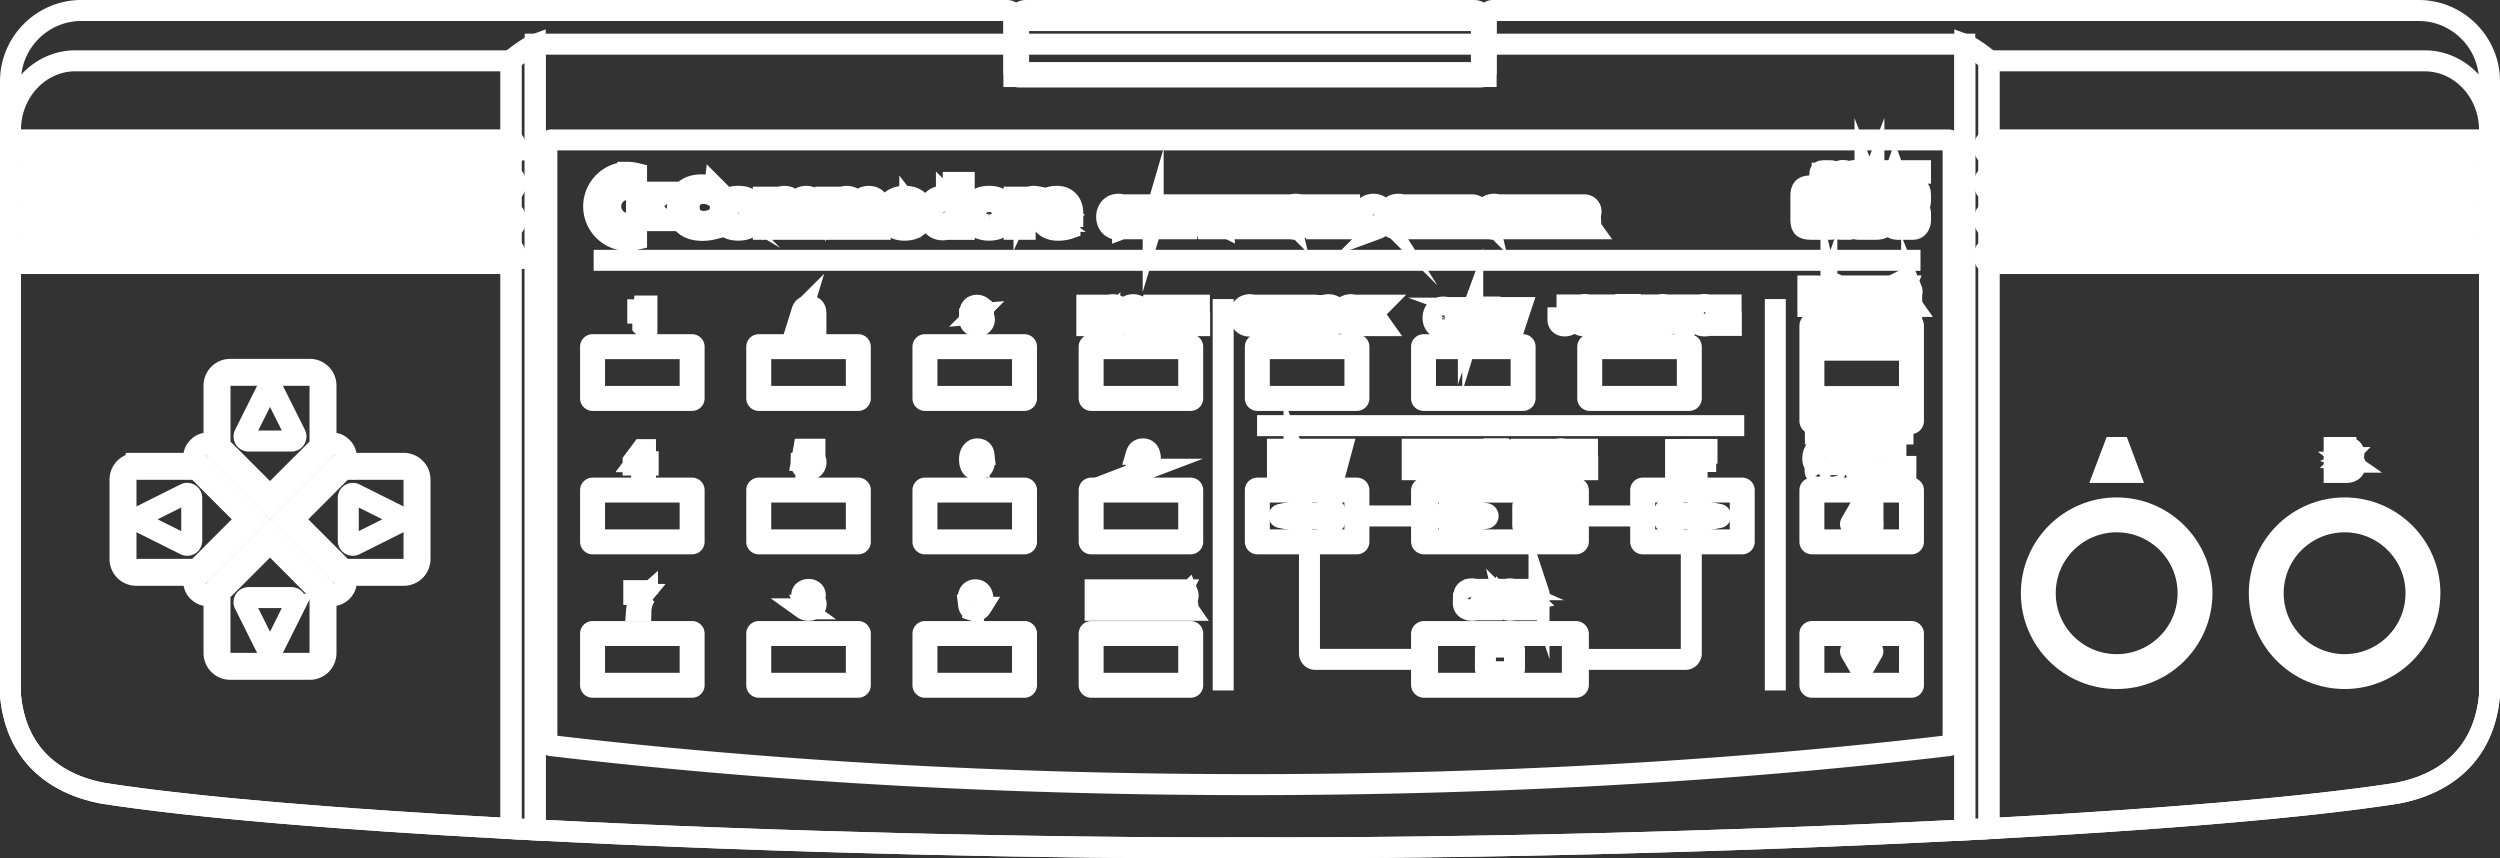 <?xml version="1.0" encoding="UTF-8" standalone="no"?>
<svg
   viewBox="0 0 357.334 122.683"
   version="1.1"
   id="svg242"
   sodipodi:docname="amigacdtv_controller.svg"
   width="357.334"
   height="122.683"
   inkscape:version="1.1.2 (0a00cf5339, 2022-02-04)"
   xmlns:inkscape="http://www.inkscape.org/namespaces/inkscape"
   xmlns:sodipodi="http://sodipodi.sourceforge.net/DTD/sodipodi-0.dtd"
   xmlns="http://www.w3.org/2000/svg"
   xmlns:svg="http://www.w3.org/2000/svg">
  <rect x="0" y="0" width="357.334" height="122.683" fill="#333333" stroke="none"/>
  <defs
     id="defs246" />
  <sodipodi:namedview
     id="namedview244"
     pagecolor="#ffffff"
     bordercolor="#666666"
     borderopacity="1.0"
     inkscape:pageshadow="2"
     inkscape:pageopacity="0.0"
     inkscape:pagecheckerboard="true"
     showgrid="false"
     fit-margin-top="0"
     fit-margin-left="0"
     fit-margin-right="0"
     fit-margin-bottom="0"
     inkscape:zoom="2.3198516"
     inkscape:cx="178.24416"
     inkscape:cy="61.210812"
     inkscape:window-width="2560"
     inkscape:window-height="1440"
     inkscape:window-x="1920"
     inkscape:window-y="0"
     inkscape:window-maximized="1"
     inkscape:current-layer="svg242" />
  <path
     d="M 144.917,10.016 V 2.485 A 0.987,0.987 0 0 0 143.933,1.501 H 11.625 c -5.569,-10e-4 -10.125,4.556 -10.125,10.124 v 87.75 c 0.75,8.208 6,12.625 13.167,14 C 47.542,118.5 128.753,121.382 178.667,121.172 c 49.914,0.21 131.125,-2.672 164,-7.797 7.167,-1.375 12.417,-5.792 13.167,-14 V 11.625 C 355.834,6.056 351.278,1.5 345.709,1.5 H 213.401 a 0.987,0.987 0 0 0 -0.984,0.984 v 7.765 a 0.753,0.753 0 0 1 -0.75,0.75 h -66 c -0.413,0 -0.75,-0.338 -0.75,-0.75 z"
     fill="#2b2b2d"
     id="path2"
     style="fill:none;stroke:#ffffff;stroke-width:3;stroke-miterlimit:10;stroke-dasharray:none;stroke-opacity:1" />
  <g
     fill="#232323"
     id="g6"
     transform="rotate(-90,61.341,59.841)"
     style="fill:none;stroke:#ffffff;stroke-width:3;stroke-miterlimit:10;stroke-dasharray:none;stroke-opacity:1">
    <path
       d="M 112.491,71.542 H 2.744 C 4.027,47.687 5.734,26.47 7.807,13.167 9.183,6 13.599,0.75 21.808,0 h 80.832 c 5.418,0 9.851,4.169 9.851,9.264 z m 0,211.25 H 2.744 c 1.283,23.855 2.99,45.072 5.063,58.375 1.375,7.167 5.792,12.417 14,13.167 h 80.832 c 5.418,0 9.851,-4.169 9.851,-9.264 z"
       id="path4"
       style="fill:none;stroke:#ffffff;stroke-width:3;stroke-miterlimit:10;stroke-dasharray:none;stroke-opacity:1" />
  </g>
  <g
     fill="#1b1c1e"
     id="g10"
     transform="rotate(-90,61.341,59.841)"
     style="fill:none;stroke:#ffffff;stroke-width:3;stroke-miterlimit:10;stroke-dasharray:none;stroke-opacity:1">
    <path
       d="m 2.744,71.542 h 109.747 c 0.319,0.161 2.092,2.64 2.379,3.458 H 2.562 Z m 0,211.25 h 109.747 c 0.319,-0.161 2.092,-2.64 2.379,-3.458 H 2.562 Z"
       id="path8"
       style="fill:none;stroke:#ffffff;stroke-width:3;stroke-miterlimit:10;stroke-dasharray:none;stroke-opacity:1" />
  </g>
  <radialGradient
     id="a"
     cx="-80.232"
     cy="190.054"
     r="10.883"
     gradientTransform="translate(117.326,-117.325)"
     gradientUnits="userSpaceOnUse">
    <stop
       offset="0"
       stop-color="#1b1c1b"
       id="stop12" />
    <stop
       offset="1"
       stop-color="#232323"
       id="stop14" />
  </radialGradient>
  <path
     d="m 38.594,72.084 -8.523,-8.523 c -0.392,-0.392 -1.191,-0.23 -1.783,0.363 -0.593,0.593 -0.755,1.391 -0.363,1.783 l 8.523,8.523 -8.523,8.523 c -0.392,0.392 -0.23,1.191 0.363,1.783 0.593,0.593 1.391,0.755 1.783,0.363 l 8.523,-8.523 8.523,8.523 c 0.392,0.392 1.191,0.23 1.783,-0.363 0.593,-0.593 0.755,-1.391 0.363,-1.783 L 40.74,74.23 49.263,65.707 c 0.392,-0.392 0.23,-1.191 -0.363,-1.783 -0.593,-0.593 -1.391,-0.755 -1.783,-0.363 z"
     fill="url(#a)"
     id="path17"
     style="fill:none;stroke:#ffffff;stroke-width:3;stroke-miterlimit:10;stroke-dasharray:none;stroke-opacity:1" />
  <path
     d="M 46.594,63.551 V 55.105 A 2.32,2.32 0 0 0 44.281,52.792 H 32.906 a 2.32,2.32 0 0 0 -2.313,2.313 v 8.446 c 0,0.341 0.136,0.669 0.377,0.91 l 7.623,7.623 7.623,-7.623 c 0.242,-0.242 0.378,-0.569 0.378,-0.91 z m -18.68,2.679 h -8.446 a 2.32,2.32 0 0 0 -2.313,2.313 V 79.917 A 2.32,2.32 0 0 0 19.468,82.23 h 8.446 c 0.341,0 0.669,-0.136 0.91,-0.377 L 36.447,74.23 28.824,66.607 C 28.583,66.365 28.256,66.23 27.914,66.23 Z m 2.679,18.679 v 8.446 a 2.32,2.32 0 0 0 2.313,2.313 h 11.375 a 2.32,2.32 0 0 0 2.313,-2.313 v -8.446 c 0,-0.341 -0.136,-0.669 -0.377,-0.91 l -7.623,-7.623 -7.623,7.623 a 1.283,1.283 0 0 0 -0.378,0.91 z M 49.273,66.23 h 8.446 a 2.32,2.32 0 0 1 2.313,2.313 v 11.374 a 2.32,2.32 0 0 1 -2.313,2.313 h -8.446 c -0.341,0 -0.669,-0.136 -0.91,-0.377 L 40.74,74.23 48.363,66.607 c 0.241,-0.242 0.568,-0.377 0.91,-0.377 z"
     fill="#06090e"
     id="path19"
     style="fill:none;stroke:#ffffff;stroke-width:3;stroke-miterlimit:10;stroke-dasharray:none;stroke-opacity:1" />
  <g
     fill="#1b1c1b"
     id="g23"
     transform="rotate(-90,61.341,59.841)"
     style="fill:none;stroke:#ffffff;stroke-width:3;stroke-miterlimit:10;stroke-dasharray:none;stroke-opacity:1">
    <path
       d="m 57.324,30.071 a 0.433,0.433 0 0 1 0.308,-0.127 h 8.446 c 0.806,0 1.462,0.656 1.462,1.462 v 11.375 c 0,0.806 -0.656,1.462 -1.462,1.462 H 57.632 A 0.433,0.433 0 0 1 57.324,44.116 L 50.302,37.094 Z M 39.931,26.723 a 0.433,0.433 0 0 1 -0.127,-0.308 v -8.446 c 0,-0.806 0.656,-1.462 1.462,-1.462 h 11.375 c 0.806,0 1.462,0.656 1.462,1.462 v 8.446 a 0.433,0.433 0 0 1 -0.127,0.308 l -7.022,7.022 z m -3.348,17.392 a 0.433,0.433 0 0 1 -0.308,0.127 H 27.829 A 1.464,1.464 0 0 1 26.367,42.78 V 31.406 c 0,-0.806 0.656,-1.462 1.462,-1.462 h 8.446 c 0.116,0 0.226,0.045 0.308,0.127 l 7.022,7.022 z m 3.348,3.349 a 0.433,0.433 0 0 0 -0.127,0.308 v 8.446 c 0,0.806 0.656,1.462 1.462,1.462 h 11.375 c 0.806,0 1.462,-0.656 1.462,-1.462 v -8.446 a 0.433,0.433 0 0 0 -0.127,-0.308 l -7.022,-7.022 z"
       id="path21"
       style="fill:none;stroke:#ffffff;stroke-width:3;stroke-miterlimit:10;stroke-dasharray:none;stroke-opacity:1" />
  </g>
  <g
     fill="#1c1c1e"
     id="g27"
     transform="rotate(-90,61.341,59.841)"
     style="fill:none;stroke:#ffffff;stroke-width:3;stroke-miterlimit:10;stroke-dasharray:none;stroke-opacity:1">
    <path
       d="M 99.016,71.403 V 1.732 C 99.016,1.33 99.345,1 99.748,1 h 0.702 c 0.403,0 0.732,0.33 0.732,0.732 v 69.671 c 0,0.403 -0.33,0.732 -0.732,0.732 h -0.702 a 0.734,0.734 0 0 1 -0.732,-0.732 z m -5.167,0 V 1.732 C 93.849,1.33 94.179,1 94.582,1 h 0.702 c 0.403,0 0.732,0.33 0.732,0.732 v 69.671 a 0.734,0.734 0 0 1 -0.732,0.732 h -0.702 a 0.734,0.734 0 0 1 -0.733,-0.732 z m -5.166,0 V 1.732 C 88.683,1.33 89.012,1 89.415,1 h 0.702 c 0.403,0 0.732,0.33 0.732,0.732 v 69.671 a 0.734,0.734 0 0 1 -0.732,0.732 h -0.702 a 0.734,0.734 0 0 1 -0.732,-0.732 z m -5.167,0 V 1.732 C 83.516,1.33 83.845,1 84.248,1 h 0.702 c 0.403,0 0.732,0.33 0.732,0.732 v 69.671 c 0,0.403 -0.33,0.732 -0.732,0.732 h -0.702 a 0.734,0.734 0 0 1 -0.732,-0.732 z"
       id="path25"
       style="fill:none;stroke:#ffffff;stroke-width:3;stroke-miterlimit:10;stroke-dasharray:none;stroke-opacity:1" />
  </g>
  <g
     fill="#121212"
     id="g31"
     transform="rotate(-90,61.341,59.841)"
     style="fill:none;stroke:#ffffff;stroke-width:3;stroke-miterlimit:10;stroke-dasharray:none;stroke-opacity:1">
    <path
       d="m 65.203,36.51 -6.119,-3.059 a 0.652,0.652 0 0 0 -0.944,0.583 v 6.119 c 0,0.485 0.51,0.8 0.944,0.583 l 6.119,-3.059 a 0.652,0.652 0 0 0 0,-1.167 z M 46.37,18.844 43.311,24.963 a 0.652,0.652 0 0 0 0.583,0.944 h 6.119 c 0.485,0 0.8,-0.51 0.583,-0.944 l -3.059,-6.119 a 0.652,0.652 0 0 0 -1.167,0 z m -17.667,18.833 6.119,3.059 a 0.652,0.652 0 0 0 0.944,-0.583 v -6.119 c 0,-0.485 -0.51,-0.8 -0.944,-0.583 l -6.119,3.059 a 0.653,0.653 0 0 0 0,1.167 z M 46.37,55.344 43.311,49.225 a 0.652,0.652 0 0 1 0.583,-0.944 h 6.119 c 0.485,0 0.8,0.51 0.583,0.944 l -3.059,6.119 a 0.653,0.653 0 0 1 -1.167,0 z"
       id="path29"
       style="fill:none;stroke:#ffffff;stroke-width:3;stroke-miterlimit:10;stroke-dasharray:none;stroke-opacity:1" />
  </g>
  <path
     d="m 76.5,6.313 h 204.333 v 112.308 c -34.295,1.768 -73.421,2.672 -102.167,2.551 -28.745,0.121 -67.871,-0.783 -102.166,-2.551 z"
     fill="#26272b"
     id="path33"
     style="fill:none;stroke:#ffffff;stroke-width:3;stroke-miterlimit:10;stroke-dasharray:none;stroke-opacity:1" />
  <path
     d="m 78.167,105.867 a 0.71,0.71 0 0 0 0.627,0.708 c 30.755,3.632 64.494,5.575 99.873,5.575 35.379,0 69.118,-1.943 99.873,-5.575 a 0.71,0.71 0 0 0 0.627,-0.708 V 20.712 a 0.71,0.71 0 0 0 -0.711,-0.711 H 78.878 a 0.71,0.71 0 0 0 -0.711,0.711 z"
     fill="#313133"
     id="path35"
     style="fill:none;stroke:#ffffff;stroke-width:3;stroke-miterlimit:10;stroke-dasharray:none;stroke-opacity:1" />
  <path
     d="m 144.917,2.938 h 67.5 v 8 h -67.5 z"
     id="path37"
     style="fill:none;stroke:#ffffff;stroke-width:3;stroke-miterlimit:10;stroke-dasharray:none;stroke-opacity:1" />
  <linearGradient
     id="b"
     gradientUnits="userSpaceOnUse"
     x1="59.841"
     y1="126.2"
     x2="59.841"
     y2="117.325"
     gradientTransform="translate(117.326,-117.325)">
    <stop
       offset="0"
       stop-color="#2c232d"
       id="stop39" />
    <stop
       offset=".5"
       stop-color="#312c39"
       id="stop41" />
    <stop
       offset="1"
       stop-color="#2c232d"
       id="stop43" />
  </linearGradient>
  <path
     d="m 145.592,9.456 c 0,0.506 0.434,0.92 0.965,0.92 h 64.22 c 0.531,0 0.965,-0.414 0.965,-0.92 V 2.42 c 0,-0.506 -0.434,-0.92 -0.965,-0.92 h -64.22 c -0.531,0 -0.965,0.414 -0.965,0.92 z"
     fill="url(#b)"
     id="path46"
     style="fill:none;stroke:#ffffff;stroke-width:3;stroke-miterlimit:10;stroke-dasharray:none;stroke-opacity:1" />
  <g
     fill="#f4f1f0"
     id="g52"
     transform="rotate(-90,61.341,59.841)"
     style="fill:none;stroke:#ffffff;stroke-width:3;stroke-miterlimit:10;stroke-dasharray:none;stroke-opacity:1">
    <path
       d="m 89.595,89.485 a 2.524,2.524 0 0 1 -0.353,-1.256 2.442,2.442 0 0 1 2.437,-2.437 2.442,2.442 0 0 1 2.437,2.437 c 0,0.437 -0.132,0.884 -0.352,1.256 h 2.618 c 0.095,-0.4 0.172,-0.838 0.172,-1.256 a 4.884,4.884 0 0 0 -4.875,-4.875 4.884,4.884 0 0 0 -4.874,4.875 c 0,0.417 0.077,0.855 0.171,1.256 z"
       id="path48"
       style="fill:none;stroke:#ffffff;stroke-width:3;stroke-miterlimit:10;stroke-dasharray:none;stroke-opacity:1" />
    <path
       d="m 91.887,89.485 v 2.05 l 1.824,1.826 v -3.876 z m -2.24,3.876 1.825,-1.826 v -2.05 h -1.825 z m 2.371,10.661 a 0.868,0.868 0 0 0 -0.36,-0.724 c -0.237,-0.185 -0.553,-0.275 -0.951,-0.275 -0.393,0 -0.705,0.09 -0.946,0.275 a 0.88,0.88 0 0 0 -0.36,0.724 0.88,0.88 0 0 0 0.355,0.729 c 0.237,0.18 0.553,0.27 0.951,0.27 0.398,0 0.719,-0.09 0.956,-0.27 a 0.881,0.881 0 0 0 0.355,-0.729 z m -2.688,45.493 a 2.027,2.027 0 0 0 -0.033,0.398 c 0,0.227 0.033,0.473 0.094,0.729 0.072,0.272 0.168,0.536 0.288,0.791 h -1.126 a 4.66,4.66 0 0 1 -0.208,-0.805 5.177,5.177 0 0 1 -0.071,-0.87 c 0,-0.081 0.005,-0.161 0.005,-0.242 0.043,-0.724 0.26,-1.296 0.658,-1.722 0.445,-0.469 1.055,-0.705 1.845,-0.705 0.714,0 1.283,0.217 1.704,0.652 0.421,0.435 0.634,1.023 0.634,1.761 v 0.014 c -0.005,0.739 -0.222,1.306 -0.653,1.709 -0.431,0.407 -1.051,0.611 -1.85,0.611 h -0.384 v -3.228 c -0.298,0.034 -0.53,0.161 -0.691,0.388 a 1.26,1.26 0 0 0 -0.212,0.519 z m 1.831,0 v 0.923 c 0.312,-0.029 0.553,-0.128 0.729,-0.294 a 0.838,0.838 0 0 0 0.265,-0.63 v -0.005 a 0.799,0.799 0 0 0 -0.265,-0.624 c -0.175,-0.161 -0.417,-0.266 -0.729,-0.298 z m -1.76,-9.64 a 0.87,0.87 0 0 0 0.355,0.724 c 0.237,0.184 0.553,0.274 0.951,0.274 0.398,0 0.719,-0.09 0.956,-0.274 a 0.868,0.868 0 0 0 0.355,-0.724 0.869,0.869 0 0 0 -0.36,-0.724 c -0.237,-0.185 -0.553,-0.279 -0.951,-0.279 -0.393,0 -0.705,0.094 -0.946,0.279 a 0.878,0.878 0 0 0 -0.36,0.724 z m 3.72,0 c 0,0.828 -0.218,1.477 -0.644,1.941 -0.426,0.469 -1.023,0.7 -1.78,0.7 -0.753,0 -1.344,-0.232 -1.77,-0.7 -0.431,-0.464 -0.644,-1.112 -0.644,-1.941 0,-0.828 0.213,-1.476 0.644,-1.94 0.426,-0.469 1.017,-0.7 1.77,-0.7 0.757,0 1.353,0.232 1.78,0.7 0.426,0.463 0.644,1.112 0.644,1.94 z m -0.052,6.862 -1.359,-0.08 a 1.313,1.313 0 0 0 0.076,-0.493 c 0,-0.373 -0.119,-0.657 -0.36,-0.847 -0.241,-0.19 -0.597,-0.289 -1.065,-0.289 h -1.959 v -1.576 h 4.595 v 1.411 h -0.875 c 0.336,0.156 0.592,0.35 0.753,0.582 0.16,0.232 0.246,0.502 0.246,0.819 0,0.08 -0.019,0.227 -0.047,0.445 z m -3.568,-12.962 c 0.005,0.298 0.113,0.53 0.326,0.705 0.218,0.17 0.525,0.256 0.909,0.256 0.379,0 0.677,-0.09 0.899,-0.27 a 0.887,0.887 0 0 0 0.332,-0.691 v -0.043 a 0.785,0.785 0 0 0 -0.346,-0.662 c -0.237,-0.175 -0.535,-0.26 -0.904,-0.26 -0.374,0 -0.672,0.085 -0.89,0.26 a 0.834,0.834 0 0 0 -0.326,0.696 z m 3.548,0 a 1.795,1.795 0 0 1 -0.118,0.317 1.768,1.768 0 0 1 -0.568,0.653 h 2.74 v 1.576 h -6.701 v -1.415 h 0.918 a 1.842,1.842 0 0 1 -0.922,-1.131 2.104,2.104 0 0 1 -0.067,-0.53 c 0,-0.611 0.222,-1.103 0.667,-1.481 0.445,-0.379 1.037,-0.563 1.765,-0.563 0.719,0 1.292,0.179 1.718,0.549 0.426,0.37 0.639,0.862 0.639,1.481 0.002,0.183 -0.022,0.366 -0.071,0.544 z m -3.648,-5.964 c 0,0.303 0.119,0.545 0.355,0.729 0.237,0.18 0.553,0.27 0.951,0.27 0.398,0 0.719,-0.09 0.956,-0.27 a 0.877,0.877 0 0 0 0.355,-0.729 0.88,0.88 0 0 0 -0.36,-0.724 c -0.237,-0.185 -0.553,-0.274 -0.951,-0.274 -0.393,0 -0.705,0.09 -0.946,0.274 a 0.893,0.893 0 0 0 -0.36,0.724 z m 3.72,0 c 0,0.828 -0.218,1.477 -0.644,1.945 -0.426,0.468 -1.023,0.7 -1.78,0.7 -0.753,0 -1.344,-0.232 -1.77,-0.7 -0.431,-0.469 -0.644,-1.117 -0.644,-1.945 0,-0.828 0.213,-1.471 0.644,-1.935 0.426,-0.469 1.017,-0.7 1.77,-0.7 0.757,0 1.353,0.232 1.78,0.7 0.426,0.464 0.644,1.108 0.644,1.935 z m -4.837,-23.789 c 0,-0.828 0.213,-1.472 0.644,-1.94 0.426,-0.464 1.017,-0.696 1.77,-0.696 0.757,0 1.353,0.232 1.78,0.696 0.426,0.469 0.644,1.112 0.644,1.94 0,0.828 -0.218,1.477 -0.644,1.945 -0.426,0.464 -1.023,0.701 -1.78,0.701 -0.753,0 -1.344,-0.237 -1.77,-0.701 -0.431,-0.469 -0.644,-1.117 -0.644,-1.945 z m 3.862,8.097 c 0.313,0.18 0.549,0.407 0.715,0.686 0.167,0.279 0.253,0.598 0.251,0.923 0,0.54 -0.175,0.956 -0.516,1.24 -0.345,0.288 -0.847,0.43 -1.504,0.43 h -2.688 v -1.552 h 2.361 c 0.355,0 0.62,-0.062 0.791,-0.18 0.166,-0.118 0.251,-0.298 0.251,-0.544 a 0.716,0.716 0 0 0 -0.322,-0.611 c -0.218,-0.147 -0.506,-0.222 -0.875,-0.222 h -2.205 v -1.567 h 2.361 c 0.355,0 0.62,-0.057 0.791,-0.175 0.166,-0.114 0.251,-0.298 0.251,-0.549 a 0.713,0.713 0 0 0 -0.322,-0.606 c -0.218,-0.156 -0.511,-0.232 -0.875,-0.232 h -2.205 v -1.557 h 4.595 v 1.41 h -0.824 c 0.298,0.18 0.535,0.402 0.696,0.677 0.16,0.278 0.244,0.593 0.241,0.913 0,0.355 -0.085,0.662 -0.251,0.923 a 1.569,1.569 0 0 1 -0.717,0.593 z m 0,8.921 c 0.313,0.18 0.549,0.407 0.715,0.686 0.166,0.279 0.253,0.598 0.251,0.923 0,0.54 -0.175,0.951 -0.516,1.235 -0.345,0.288 -0.847,0.431 -1.504,0.431 h -2.688 v -1.548 h 2.361 c 0.355,0 0.62,-0.061 0.791,-0.18 0.166,-0.114 0.251,-0.298 0.251,-0.544 0,-0.256 -0.109,-0.454 -0.322,-0.611 -0.218,-0.147 -0.506,-0.222 -0.875,-0.222 h -2.205 v -1.567 h 2.361 c 0.355,0 0.62,-0.057 0.791,-0.17 0.166,-0.118 0.251,-0.303 0.251,-0.554 a 0.713,0.713 0 0 0 -0.322,-0.606 c -0.218,-0.156 -0.511,-0.232 -0.875,-0.232 h -2.205 v -1.557 h 4.595 v 1.415 h -0.824 c 0.298,0.175 0.535,0.398 0.696,0.677 0.16,0.275 0.241,0.578 0.241,0.913 0,0.35 -0.085,0.658 -0.251,0.918 a 1.58,1.58 0 0 1 -0.717,0.593 z m 2.271,-20.374 -1.297,-0.142 a 3.09,3.09 0 0 0 0.312,-0.72 c 0.068,-0.25 0.103,-0.508 0.105,-0.767 0,-0.62 -0.18,-1.112 -0.545,-1.477 -0.359,-0.369 -0.843,-0.554 -1.453,-0.554 -0.611,0 -1.098,0.189 -1.463,0.563 -0.359,0.374 -0.544,0.871 -0.544,1.496 0,0.241 0.033,0.492 0.09,0.748 0.065,0.265 0.155,0.523 0.27,0.771 l -1.391,0.099 a 7.568,7.568 0 0 1 -0.185,-0.89 7.082,7.082 0 0 1 -0.061,-0.899 c 0,-1.126 0.288,-2.002 0.866,-2.631 0.577,-0.629 1.387,-0.946 2.418,-0.946 0.989,0 1.77,0.312 2.347,0.932 0.582,0.62 0.871,1.462 0.871,2.522 0,0.355 -0.028,0.691 -0.085,1.013 a 4.047,4.047 0 0 1 -0.255,0.882 z"
       id="path50"
       style="fill:none;stroke:#ffffff;stroke-width:3;stroke-miterlimit:10;stroke-dasharray:none;stroke-opacity:1" />
  </g>
  <path
     d="m 257.407,31.445 v -3.508 c 0,-0.927 0.337,-1.362 1.322,-1.362 h 0.956 c 0.449,0 0.422,-0.028 0.422,-0.551 v -1.015 c 0,-0.493 0.112,-0.609 0.506,-0.609 h 0.843 c 0.647,0 0.647,0 0.647,0.754 v 7.044 c 0,0.58 -0.084,0.58 -0.759,0.58 h -2.108 c -1.351,0.001 -1.829,-0.087 -1.829,-1.333 z m 4.329,-6.695 h -1.293 v 1.421 c 0,0.667 0,0.754 -0.759,0.754 h -0.788 c -1.068,0 -1.21,0.232 -1.21,1.101 v 3.275 c 0,0.899 0.253,1.159 0.816,1.159 l 3.233,-0.028 z m -2.727,6.116 V 28.46 c 0,-0.58 0.169,-0.986 0.703,-0.986 0.562,0 0.731,0.464 0.731,1.015 v 2.406 c 0,0.492 -0.112,1.015 -0.731,1.015 -0.507,-0.001 -0.703,-0.436 -0.703,-1.044 z m 0.252,-2.407 v 2.348 c 0,0.377 0.282,0.724 0.534,0.724 0.225,0 0.309,-0.203 0.309,-0.638 v -2.405 c 0,-0.493 -0.084,-0.667 -0.337,-0.667 -0.281,10e-4 -0.506,0.32 -0.506,0.638 z m 10.826,2.957 v -3.508 c 0,-0.811 0.394,-1.333 1.293,-1.333 h 1.687 c 0.872,0 1.435,0.319 1.435,1.189 v 1.043 c 0,0.377 -0.112,0.464 -0.478,0.464 h -0.759 c -0.422,0 -0.59,-0.146 -0.59,-0.435 v -0.435 c 0,-0.29 -0.141,-0.493 -0.337,-0.493 -0.309,0 -0.422,0.175 -0.422,0.812 v 2.087 c 0,0.463 0.112,0.666 0.366,0.666 0.224,0 0.394,-0.174 0.394,-0.522 v -0.607 c 0,-0.261 0.141,-0.377 0.394,-0.377 h 1.013 c 0.253,0 0.422,0.175 0.422,0.464 v 1.072 c 0,0.754 -0.507,1.276 -1.013,1.276 h -2.25 c -0.958,0 -1.155,-0.609 -1.155,-1.363 z m 2.925,-3.103 v 0.551 h 1.181 v -1.131 c 0,-0.609 -0.309,-0.812 -1.097,-0.812 h -1.659 c -0.872,0 -1.012,0.319 -1.012,1.073 v 3.391 c 0,0.928 0.309,1.044 1.097,1.044 h 1.828 c 0.619,0 0.843,-0.406 0.843,-1.072 v -1.015 h -1.182 v 0.551 c 0,0.608 -0.337,0.957 -0.759,0.957 -0.366,0 -0.619,-0.319 -0.619,-0.869 v -2.523 c 0,-0.579 0.282,-0.898 0.675,-0.898 0.367,-10e-4 0.704,0.346 0.704,0.753 z m -7.76,0.813 v -1.043 c 0,-1.073 0.253,-1.508 1.378,-1.508 h 2.081 c 0.647,0 0.675,0 0.675,0.464 v 0.667 c 0,0.551 -0.028,0.551 -0.703,0.551 h -1.181 c -0.422,0 -0.647,0 -0.647,0.203 0,0.261 0.225,0.261 0.647,0.261 h 0.928 c 0.788,0 1.153,0.58 1.153,1.246 v 1.392 c 0,1.101 -0.394,1.421 -1.546,1.421 H 265.9 c -0.591,0 -0.647,0 -0.647,-0.407 V 31.56 c 0,-0.348 0.084,-0.464 0.422,-0.464 h 1.632 c 0.449,0 0.619,-0.087 0.619,-0.261 0,-0.26 -0.169,-0.319 -0.619,-0.319 h -1.013 c -0.986,0.001 -1.042,-0.693 -1.042,-1.39 z m 2.279,2.317 h -1.997 v 0.986 h 2.531 c 1.068,0 1.181,-0.261 1.181,-0.928 v -1.883 c 0,-0.319 -0.534,-0.522 -0.816,-0.522 h -0.872 c -0.731,0 -0.984,-0.145 -0.984,-0.579 0,-0.319 0.224,-0.609 0.731,-0.609 h 1.771 v -0.986 h -2.447 c -0.759,0 -1.097,0.116 -1.097,1.015 v 1.131 c 0,0.754 0.197,1.13 0.956,1.13 h 0.929 c 0.366,0 0.843,0.087 0.843,0.609 0.002,0.404 -0.364,0.636 -0.729,0.636 z m -1.351,-7.042 v 1.652 h 0.394 v -1.159 l 0.45,1.159 h 0.366 l 0.449,-1.159 v 1.159 h 0.395 v -1.652 h -0.647 l -0.338,1.014 -0.393,-1.014 z m -3.489,7.508 v -4.724 c 0,-0.493 0.056,-0.609 0.534,-0.609 h 0.9 c 0.562,0 0.562,0.029 0.562,0.725 v 4.84 c 0,0.639 -0.141,0.639 -0.534,0.639 h -0.9 c -0.562,-10e-4 -0.562,-10e-4 -0.562,-0.871 z m 1.66,-4.985 h -1.322 v 5.536 l 1.322,-0.028 z m 5.596,-0.871 0.564,-1.652 h 0.589 l 0.534,1.652 h -0.407 l -0.094,-0.261 h -0.65 l -0.087,0.261 z m 0.873,-1.218 -0.224,0.638 h 0.449 z m -5.653,-0.462 c 0.619,0 0.731,0.232 0.731,0.869 0,0.667 -0.337,0.841 -0.675,0.841 -0.576,0 -0.843,-0.173 -0.843,-0.812 -10e-4,-0.695 0.196,-0.898 0.787,-0.898 z m 0.365,0.753 c 0,-0.319 -0.169,-0.406 -0.337,-0.406 -0.308,0 -0.394,0.126 -0.394,0.492 0,0.391 0.098,0.54 0.366,0.525 0.22,-0.012 0.365,-0.037 0.365,-0.611 z m 7.193,0.32 c -0.025,0.227 -0.023,0.289 -0.22,0.289 -0.337,0 -0.394,-0.175 -0.394,-0.493 0,-0.406 0.169,-0.463 0.366,-0.463 0.197,0 0.264,0.018 0.272,0.175 l 0.346,-0.001 c 0,-0.435 -0.169,-0.551 -0.704,-0.551 -0.478,0 -0.703,0.232 -0.703,0.812 0,0.782 0.309,0.869 0.872,0.869 0.422,0 0.493,-0.18 0.523,-0.639 z m -4.101,-1.045 h 0.647 c 0.506,0 0.759,0.087 0.759,0.551 0,0.638 -0.169,0.666 -0.956,0.666 v 0.435 h -0.45 z m 0.954,0.636 c 0,-0.26 -0.052,-0.289 -0.502,-0.289 v 0.551 c 0.45,0 0.502,-0.088 0.502,-0.262 z m 3.659,-0.636 v 0.347 h 0.45 v 1.305 h 0.394 v -1.305 h 0.421 v -0.347 z m -9.495,1.009 c -0.025,0.227 -0.023,0.289 -0.219,0.289 -0.337,0 -0.395,-0.174 -0.395,-0.492 0,-0.406 0.169,-0.464 0.366,-0.464 0.196,0 0.265,0.018 0.272,0.175 l 0.346,-0.002 c 0,-0.435 -0.169,-0.551 -0.703,-0.551 -0.478,0 -0.704,0.232 -0.704,0.811 0,0.783 0.31,0.869 0.872,0.869 0.422,0 0.493,-0.18 0.523,-0.638 z"
     fill="#f4f1f0"
     id="path54"
     style="fill:none;stroke:#ffffff;stroke-width:3;stroke-miterlimit:10;stroke-dasharray:none;stroke-opacity:1" />
  <path
     fill="none"
     stroke="#f4f1f0"
     stroke-width="0.75"
     stroke-miterlimit="10"
     d="M 84.854,37.209 H 274.503"
     id="path56"
     style="fill:none;stroke:#ffffff;stroke-width:3;stroke-miterlimit:10;stroke-dasharray:none;stroke-opacity:1" />
  <g
     fill="#f4f1f0"
     id="g60"
     transform="rotate(-90,61.341,59.841)"
     style="fill:none;stroke:#ffffff;stroke-width:3;stroke-miterlimit:10;stroke-dasharray:none;stroke-opacity:1">
    <path
       d="m 90.992,159.03 a 0.778,0.778 0 0 0 0.317,-0.396 0.796,0.796 0 0 0 0.045,-0.267 0.89,0.89 0 0 0 -0.098,-0.432 0.83,0.83 0 0 0 -0.264,-0.288 1.178,1.178 0 0 0 -0.376,-0.161 1.86,1.86 0 0 0 -0.857,0 1.127,1.127 0 0 0 -0.367,0.161 0.834,0.834 0 0 0 -0.262,0.288 0.89,0.89 0 0 0 -0.099,0.432 c 0,0.23 0.071,0.411 0.211,0.54 0.14,0.129 0.327,0.209 0.557,0.238 v 0.729 c -0.214,-0.02 -0.408,-0.069 -0.581,-0.149 -0.173,-0.08 -0.32,-0.186 -0.442,-0.317 -0.122,-0.131 -0.214,-0.285 -0.278,-0.46 a 1.69,1.69 0 0 1 -0.096,-0.581 c 0,-0.262 0.045,-0.499 0.137,-0.708 0.092,-0.209 0.217,-0.386 0.377,-0.53 a 1.69,1.69 0 0 1 0.564,-0.332 c 0.216,-0.077 0.449,-0.115 0.698,-0.115 0.256,0 0.494,0.038 0.713,0.115 0.219,0.077 0.41,0.188 0.574,0.332 0.163,0.144 0.291,0.321 0.384,0.53 0.093,0.209 0.139,0.446 0.139,0.708 0,0.189 -0.027,0.367 -0.082,0.535 -0.055,0.168 -0.134,0.318 -0.238,0.451 -0.104,0.133 -0.232,0.243 -0.386,0.329 -0.154,0.086 -0.33,0.141 -0.528,0.163 v -0.729 a 0.63,0.63 0 0 0 0.238,-0.086 z m 0.914,2.836 c 0,0.221 -0.035,0.426 -0.105,0.617 a 1.357,1.357 0 0 1 -0.845,0.821 2.12,2.12 0 0 1 -0.744,0.118 c -0.25,0 -0.48,-0.032 -0.691,-0.096 a 1.512,1.512 0 0 1 -0.547,-0.291 1.379,1.379 0 0 1 -0.363,-0.485 1.643,1.643 0 0 1 -0.132,-0.684 v -1.479 h 3.427 z m -2.793,-0.052 c 0,0.109 0.018,0.214 0.053,0.317 a 0.69,0.69 0 0 0 0.175,0.273 c 0.082,0.08 0.188,0.144 0.319,0.192 0.131,0.048 0.292,0.072 0.48,0.072 0.173,0 0.329,-0.017 0.468,-0.05 a 0.934,0.934 0 0 0 0.357,-0.166 c 0.099,-0.077 0.175,-0.178 0.228,-0.305 0.053,-0.127 0.079,-0.282 0.079,-0.468 v -0.538 h -2.16 v 0.673 z m 2.159,1.862 h 0.634 v 2.808 h -0.634 v -1.027 h -2.793 v -0.753 h 2.793 z m -2.793,3.946 3.427,-1.109 v 0.773 l -2.41,0.763 v 0.01 l 2.41,0.772 v 0.778 l -3.427,-1.138 z m 3.427,5.462 c 0,0.154 -0.025,0.292 -0.074,0.415 -0.05,0.124 -0.118,0.229 -0.204,0.317 -0.086,0.088 -0.187,0.155 -0.3,0.202 a 0.967,0.967 0 0 1 -0.367,0.07 c -0.202,0 -0.376,-0.042 -0.523,-0.127 a 0.801,0.801 0 0 1 -0.336,-0.415 h -0.01 a 0.583,0.583 0 0 1 -0.305,0.378 c -0.072,0.039 -0.151,0.066 -0.238,0.084 -0.087,0.018 -0.173,0.03 -0.259,0.036 l -0.192,0.01 c -0.074,0.003 -0.149,0.009 -0.226,0.017 -0.077,0.008 -0.149,0.021 -0.218,0.039 -0.069,0.018 -0.127,0.044 -0.175,0.079 v -0.753 c 0.109,-0.042 0.238,-0.067 0.389,-0.077 a 5.64,5.64 0 0 0 0.432,-0.043 c 0.179,-0.026 0.311,-0.08 0.394,-0.163 0.083,-0.083 0.125,-0.219 0.125,-0.408 v -0.753 H 88.48 v -0.754 h 3.427 v 1.846 z m -1.55,-0.269 c 0,0.173 0.038,0.303 0.115,0.389 0.077,0.086 0.201,0.129 0.374,0.129 0.167,0 0.288,-0.043 0.363,-0.129 0.075,-0.086 0.113,-0.216 0.113,-0.389 v -0.825 h -0.965 z m 1.55,4.45 h -0.634 v -1.81 h -0.734 v 1.661 h -0.585 v -1.661 h -0.84 v 1.848 h -0.634 v -2.602 h 3.427 z m 0,1.608 -2.357,0.801 v 0.01 l 2.357,0.758 v 1.061 h -3.427 v -0.706 h 2.429 v -0.01 l -2.429,-0.84 v -0.581 l 2.405,-0.84 v -0.01 h -2.405 v -0.706 h 3.427 z m -1.015,3.259 c 0.219,0.077 0.41,0.188 0.574,0.332 0.163,0.144 0.291,0.321 0.384,0.53 0.093,0.209 0.139,0.446 0.139,0.708 0,0.266 -0.046,0.502 -0.139,0.71 -0.093,0.208 -0.221,0.384 -0.384,0.528 a 1.736,1.736 0 0 1 -0.574,0.332 2.137,2.137 0 0 1 -0.713,0.115 2.06,2.06 0 0 1 -0.698,-0.115 1.673,1.673 0 0 1 -0.564,-0.332 c -0.16,-0.144 -0.286,-0.32 -0.377,-0.528 -0.091,-0.208 -0.137,-0.445 -0.137,-0.71 0,-0.262 0.045,-0.499 0.137,-0.708 0.092,-0.209 0.217,-0.386 0.377,-0.53 a 1.69,1.69 0 0 1 0.564,-0.332 c 0.216,-0.077 0.449,-0.115 0.698,-0.115 0.256,0 0.494,0.038 0.713,0.115 z m -1.133,0.688 a 1.127,1.127 0 0 0 -0.367,0.161 0.834,0.834 0 0 0 -0.262,0.288 c -0.065,0.119 -0.099,0.263 -0.099,0.432 0,0.169 0.033,0.313 0.099,0.432 a 0.825,0.825 0 0 0 0.262,0.288 c 0.108,0.073 0.231,0.127 0.367,0.161 0.136,0.034 0.276,0.05 0.42,0.05 0.15,0 0.296,-0.017 0.437,-0.05 0.141,-0.034 0.266,-0.087 0.376,-0.161 a 0.83,0.83 0 0 0 0.264,-0.288 c 0.065,-0.119 0.098,-0.263 0.098,-0.432 0,-0.169 -0.033,-0.313 -0.098,-0.432 a 0.83,0.83 0 0 0 -0.264,-0.288 1.178,1.178 0 0 0 -0.376,-0.161 1.86,1.86 0 0 0 -0.857,0 z m 1.514,2.811 h 0.634 v 2.808 h -0.634 v -1.027 h -2.793 v -0.753 h 2.793 z m 0.634,5.765 h -0.634 v -1.81 h -0.734 v 1.661 h -0.585 v -1.661 h -0.84 v 1.848 h -0.634 v -2.602 h 3.427 z m -0.914,4.08 a 0.778,0.778 0 0 0 0.317,-0.396 0.796,0.796 0 0 0 0.045,-0.267 0.89,0.89 0 0 0 -0.098,-0.432 0.83,0.83 0 0 0 -0.264,-0.288 1.178,1.178 0 0 0 -0.376,-0.161 1.86,1.86 0 0 0 -0.857,0 1.127,1.127 0 0 0 -0.367,0.161 0.834,0.834 0 0 0 -0.262,0.288 0.89,0.89 0 0 0 -0.099,0.432 c 0,0.23 0.071,0.411 0.211,0.54 0.14,0.129 0.327,0.209 0.557,0.238 v 0.729 c -0.214,-0.02 -0.408,-0.069 -0.581,-0.149 -0.173,-0.08 -0.32,-0.186 -0.442,-0.317 -0.122,-0.131 -0.214,-0.285 -0.278,-0.46 a 1.69,1.69 0 0 1 -0.096,-0.581 c 0,-0.262 0.045,-0.499 0.137,-0.708 0.092,-0.209 0.217,-0.386 0.377,-0.53 a 1.69,1.69 0 0 1 0.564,-0.332 c 0.216,-0.077 0.449,-0.115 0.698,-0.115 0.256,0 0.494,0.038 0.713,0.115 0.219,0.077 0.41,0.188 0.574,0.332 0.163,0.144 0.291,0.321 0.384,0.53 0.093,0.209 0.139,0.446 0.139,0.708 0,0.189 -0.027,0.367 -0.082,0.535 -0.055,0.168 -0.134,0.318 -0.238,0.451 -0.104,0.133 -0.232,0.243 -0.386,0.329 -0.154,0.086 -0.33,0.141 -0.528,0.163 v -0.729 a 0.63,0.63 0 0 0 0.238,-0.086 z m -0.101,1.324 c 0.219,0.077 0.41,0.188 0.574,0.332 0.163,0.144 0.291,0.321 0.384,0.53 0.093,0.209 0.139,0.446 0.139,0.708 0,0.266 -0.046,0.502 -0.139,0.71 -0.093,0.208 -0.221,0.384 -0.384,0.528 a 1.736,1.736 0 0 1 -0.574,0.332 2.137,2.137 0 0 1 -0.713,0.115 2.06,2.06 0 0 1 -0.698,-0.115 1.673,1.673 0 0 1 -0.564,-0.332 c -0.16,-0.144 -0.286,-0.32 -0.377,-0.528 -0.091,-0.208 -0.137,-0.445 -0.137,-0.71 0,-0.262 0.045,-0.499 0.137,-0.708 0.092,-0.209 0.217,-0.386 0.377,-0.53 A 1.69,1.69 0 0 1 89.48,196.8 c 0.216,-0.077 0.449,-0.115 0.698,-0.115 0.256,0.001 0.494,0.039 0.713,0.115 z m -1.133,0.689 a 1.127,1.127 0 0 0 -0.367,0.161 0.834,0.834 0 0 0 -0.262,0.288 c -0.065,0.119 -0.099,0.263 -0.099,0.432 0,0.169 0.033,0.313 0.099,0.432 a 0.825,0.825 0 0 0 0.262,0.288 c 0.108,0.073 0.231,0.127 0.367,0.161 0.136,0.034 0.276,0.05 0.42,0.05 0.15,0 0.296,-0.017 0.437,-0.05 0.141,-0.034 0.266,-0.087 0.376,-0.161 a 0.83,0.83 0 0 0 0.264,-0.288 c 0.065,-0.119 0.098,-0.263 0.098,-0.432 0,-0.169 -0.033,-0.313 -0.098,-0.432 a 0.83,0.83 0 0 0 -0.264,-0.288 1.178,1.178 0 0 0 -0.376,-0.161 1.86,1.86 0 0 0 -0.857,0 z m 2.148,3.829 -2.299,1.43 v 0.01 h 2.299 v 0.706 h -3.427 v -0.753 l 2.294,-1.426 v -0.01 h -2.294 v -0.706 h 3.427 z m -0.634,2.538 h 0.634 v 2.808 h -0.634 v -1.027 h -2.793 v -0.752 h 2.793 z m 0.634,5.051 c 0,0.153 -0.025,0.291 -0.074,0.415 a 0.913,0.913 0 0 1 -0.871,0.587 c -0.202,0 -0.376,-0.043 -0.523,-0.127 a 0.804,0.804 0 0 1 -0.336,-0.416 h -0.01 c -0.026,0.093 -0.065,0.17 -0.118,0.23 -0.053,0.06 -0.115,0.11 -0.187,0.149 -0.072,0.038 -0.151,0.066 -0.238,0.084 -0.087,0.018 -0.173,0.029 -0.259,0.036 a 13.07,13.07 0 0 1 -0.192,0.009 3.61,3.61 0 0 0 -0.226,0.018 c -0.077,0.008 -0.149,0.021 -0.218,0.038 -0.069,0.017 -0.127,0.044 -0.175,0.079 v -0.754 c 0.109,-0.041 0.238,-0.067 0.389,-0.076 0.15,-0.01 0.294,-0.024 0.432,-0.044 0.179,-0.025 0.311,-0.08 0.394,-0.163 0.083,-0.083 0.125,-0.219 0.125,-0.407 v -0.754 H 88.48 v -0.754 h 3.427 v 1.85 z m -1.55,-0.27 c 0,0.173 0.038,0.303 0.115,0.389 0.077,0.087 0.201,0.13 0.374,0.13 0.167,0 0.288,-0.043 0.363,-0.13 0.075,-0.086 0.113,-0.216 0.113,-0.389 v -0.825 h -0.965 z m 0.535,1.853 c 0.219,0.076 0.41,0.187 0.574,0.331 0.163,0.144 0.291,0.32 0.384,0.53 0.093,0.21 0.139,0.445 0.139,0.708 0,0.266 -0.046,0.502 -0.139,0.71 -0.093,0.208 -0.221,0.385 -0.384,0.528 a 1.684,1.684 0 0 1 -0.574,0.331 2.137,2.137 0 0 1 -0.713,0.115 2.06,2.06 0 0 1 -0.698,-0.115 1.655,1.655 0 0 1 -0.564,-0.331 c -0.16,-0.144 -0.286,-0.32 -0.377,-0.528 -0.091,-0.208 -0.137,-0.444 -0.137,-0.71 0,-0.263 0.045,-0.498 0.137,-0.708 0.092,-0.21 0.217,-0.387 0.377,-0.53 0.16,-0.145 0.348,-0.255 0.564,-0.331 0.216,-0.077 0.449,-0.115 0.698,-0.115 0.256,0 0.494,0.038 0.713,0.115 z m -1.133,0.688 a 1.106,1.106 0 0 0 -0.367,0.161 0.817,0.817 0 0 0 -0.361,0.72 c 0,0.17 0.033,0.313 0.099,0.432 a 0.808,0.808 0 0 0 0.262,0.288 c 0.108,0.074 0.231,0.128 0.367,0.161 0.136,0.033 0.276,0.051 0.42,0.051 0.15,0 0.296,-0.018 0.437,-0.051 0.141,-0.033 0.266,-0.087 0.376,-0.161 a 0.813,0.813 0 0 0 0.264,-0.288 c 0.065,-0.118 0.098,-0.262 0.098,-0.432 0,-0.17 -0.033,-0.313 -0.098,-0.432 a 0.813,0.813 0 0 0 -0.264,-0.288 1.135,1.135 0 0 0 -0.376,-0.161 1.829,1.829 0 0 0 -0.857,0 z m 2.148,3.833 h -2.793 v 1.67 h -0.634 v -2.424 h 3.427 z m 0,2.847 h -2.793 v 1.67 h -0.634 v -2.424 h 3.427 z m 0,4.656 h -0.634 v -1.81 h -0.734 v 1.66 h -0.585 v -1.66 h -0.84 v 1.848 h -0.634 v -2.602 h 3.427 z m 0,2.396 c 0,0.153 -0.025,0.291 -0.074,0.415 a 0.913,0.913 0 0 1 -0.871,0.587 c -0.202,0 -0.376,-0.043 -0.523,-0.127 a 0.804,0.804 0 0 1 -0.336,-0.416 h -0.01 c -0.026,0.093 -0.065,0.17 -0.118,0.23 -0.053,0.06 -0.115,0.11 -0.187,0.149 -0.072,0.038 -0.151,0.066 -0.238,0.084 -0.087,0.018 -0.173,0.029 -0.259,0.036 a 13.07,13.07 0 0 1 -0.192,0.009 3.61,3.61 0 0 0 -0.226,0.018 c -0.077,0.008 -0.149,0.021 -0.218,0.038 -0.069,0.017 -0.127,0.044 -0.175,0.079 v -0.754 c 0.109,-0.041 0.238,-0.067 0.389,-0.076 0.15,-0.01 0.294,-0.024 0.432,-0.044 0.179,-0.025 0.311,-0.08 0.394,-0.163 0.083,-0.083 0.125,-0.219 0.125,-0.407 v -0.754 H 88.48 v -0.754 h 3.427 v 1.85 z m -1.55,-0.27 c 0,0.173 0.038,0.303 0.115,0.389 0.077,0.087 0.201,0.13 0.374,0.13 0.167,0 0.288,-0.043 0.363,-0.13 0.075,-0.086 0.113,-0.216 0.113,-0.389 v -0.825 h -0.965 z"
       id="path58"
       style="fill:none;stroke:#ffffff;stroke-width:3;stroke-miterlimit:10;stroke-dasharray:none;stroke-opacity:1" />
  </g>
  <g
     fill="#f4f1f0"
     id="g64"
     transform="rotate(-90,61.341,59.841)"
     style="fill:none;stroke:#ffffff;stroke-width:3;stroke-miterlimit:10;stroke-dasharray:none;stroke-opacity:1">
    <path
       d="m 77.562,156.034 h -0.541 v -1.545 h -0.627 v 1.418 h -0.5 v -1.418 h -0.718 v 1.578 h -0.541 v -2.222 h 2.927 z m -2.206,0.959 a 0.469,0.469 0 0 0 -0.166,0.142 0.605,0.605 0 0 0 -0.094,0.207 0.953,0.953 0 0 0 -0.031,0.246 c 0,0.057 0.004,0.119 0.014,0.184 0.01,0.066 0.028,0.127 0.055,0.185 0.027,0.058 0.065,0.105 0.113,0.144 0.048,0.039 0.109,0.058 0.183,0.058 a 0.256,0.256 0 0 0 0.193,-0.076 0.603,0.603 0 0 0 0.123,-0.199 2.01,2.01 0 0 0 0.086,-0.279 6.66,6.66 0 0 1 0.082,-0.315 c 0.027,-0.109 0.061,-0.216 0.101,-0.32 0.04,-0.104 0.091,-0.197 0.153,-0.279 a 0.735,0.735 0 0 1 0.236,-0.199 0.72,0.72 0 0 1 0.342,-0.076 c 0.15,0 0.281,0.032 0.392,0.096 a 0.868,0.868 0 0 1 0.277,0.252 c 0.074,0.104 0.128,0.221 0.164,0.353 0.036,0.132 0.053,0.262 0.053,0.394 0,0.153 -0.017,0.3 -0.051,0.441 -0.034,0.141 -0.089,0.266 -0.166,0.375 -0.077,0.109 -0.174,0.196 -0.293,0.26 a 0.902,0.902 0 0 1 -0.433,0.096 v -0.623 a 0.516,0.516 0 0 0 0.217,-0.055 0.362,0.362 0 0 0 0.135,-0.125 0.527,0.527 0 0 0 0.07,-0.179 c 0.014,-0.067 0.021,-0.14 0.021,-0.219 0,-0.052 -0.006,-0.104 -0.017,-0.156 -0.011,-0.052 -0.03,-0.099 -0.057,-0.142 -0.028,-0.042 -0.062,-0.077 -0.103,-0.104 -0.041,-0.027 -0.093,-0.041 -0.156,-0.041 a 0.264,0.264 0 0 0 -0.14,0.033 c -0.036,0.021 -0.068,0.064 -0.099,0.129 -0.03,0.064 -0.06,0.153 -0.09,0.267 l -0.115,0.445 c -0.011,0.055 -0.031,0.13 -0.06,0.228 -0.029,0.098 -0.075,0.193 -0.137,0.289 a 0.877,0.877 0 0 1 -0.252,0.248 0.715,0.715 0 0 1 -0.404,0.104 0.894,0.894 0 0 1 -0.373,-0.078 c -0.115,-0.052 -0.214,-0.129 -0.297,-0.231 -0.083,-0.102 -0.148,-0.229 -0.195,-0.381 a 1.82,1.82 0 0 1 -0.069,-0.527 c 0,-0.161 0.02,-0.318 0.059,-0.469 a 1.18,1.18 0 0 1 0.187,-0.402 c 0.085,-0.116 0.193,-0.208 0.324,-0.277 0.131,-0.069 0.287,-0.101 0.467,-0.098 v 0.623 a 0.509,0.509 0 0 0 -0.249,0.051 z m 1.425,4.046 a 0.641,0.641 0 0 0 0.271,-0.339 0.666,0.666 0 0 0 0.039,-0.228 0.685,0.685 0 0 0 -0.31,-0.615 0.98,0.98 0 0 0 -0.322,-0.137 1.595,1.595 0 0 0 -0.732,0 0.955,0.955 0 0 0 -0.314,0.137 0.704,0.704 0 0 0 -0.223,0.246 0.751,0.751 0 0 0 -0.084,0.369 c 0,0.197 0.06,0.351 0.18,0.461 0.12,0.11 0.279,0.178 0.476,0.203 v 0.623 c -0.183,-0.017 -0.349,-0.059 -0.496,-0.127 -0.147,-0.068 -0.273,-0.159 -0.377,-0.271 -0.104,-0.112 -0.183,-0.243 -0.238,-0.394 -0.055,-0.151 -0.082,-0.315 -0.082,-0.496 0,-0.224 0.039,-0.426 0.117,-0.604 0.078,-0.179 0.185,-0.33 0.322,-0.453 0.137,-0.123 0.297,-0.217 0.482,-0.283 0.185,-0.066 0.383,-0.099 0.596,-0.099 0.219,0 0.422,0.033 0.609,0.099 0.188,0.065 0.351,0.16 0.49,0.283 0.139,0.123 0.249,0.274 0.328,0.453 0.079,0.179 0.119,0.38 0.119,0.604 0,0.162 -0.023,0.314 -0.07,0.458 -0.046,0.143 -0.114,0.272 -0.203,0.385 -0.089,0.113 -0.199,0.207 -0.33,0.281 -0.131,0.074 -0.282,0.12 -0.451,0.14 v -0.624 a 0.48,0.48 0 0 0 0.203,-0.072 z m 0.781,2.621 -2.927,1.095 v -0.668 l 0.652,-0.222 v -1.094 l -0.652,-0.23 v -0.647 l 2.927,1.107 z m -1.795,0.036 1.074,-0.369 v -0.008 l -1.074,-0.381 z m 1.795,2.633 c 0,0.183 -0.026,0.339 -0.08,0.467 -0.054,0.128 -0.124,0.233 -0.211,0.314 -0.087,0.081 -0.187,0.139 -0.299,0.176 a 1.103,1.103 0 0 1 -0.695,0 0.816,0.816 0 0 1 -0.512,-0.49 1.222,1.222 0 0 1 -0.08,-0.467 v -0.676 h -1.05 v -0.644 h 2.927 z m -1.377,-0.177 c 0,0.074 0.005,0.145 0.017,0.213 a 0.506,0.506 0 0 0 0.063,0.18 0.341,0.341 0 0 0 0.133,0.125 0.459,0.459 0 0 0 0.225,0.047 0.477,0.477 0 0 0 0.226,-0.047 c 0.058,-0.031 0.102,-0.073 0.133,-0.125 0.031,-0.052 0.053,-0.112 0.063,-0.18 0.011,-0.068 0.017,-0.14 0.017,-0.213 v -0.5 h -0.877 z m 1.377,3.781 h -0.541 v -1.545 h -0.627 v 1.418 h -0.5 v -1.418 h -0.718 v 1.578 h -0.541 v -2.222 h 2.927 z"
       id="path62"
       style="fill:none;stroke:#ffffff;stroke-width:3;stroke-miterlimit:10;stroke-dasharray:none;stroke-opacity:1" />
  </g>
  <g
     fill="#f4f1f0"
     id="g68"
     transform="rotate(-90,61.341,59.841)"
     style="fill:none;stroke:#ffffff;stroke-width:3;stroke-miterlimit:10;stroke-dasharray:none;stroke-opacity:1">
    <path
       d="m 74.657,177.577 a 1.072,1.072 0 0 1 -0.088,-0.422 c 0,-0.224 0.039,-0.426 0.117,-0.604 0.078,-0.179 0.185,-0.33 0.322,-0.453 0.137,-0.123 0.297,-0.217 0.482,-0.283 0.185,-0.066 0.383,-0.099 0.596,-0.099 0.219,0 0.422,0.033 0.609,0.099 0.188,0.065 0.351,0.16 0.49,0.283 0.139,0.123 0.249,0.274 0.328,0.453 0.079,0.179 0.119,0.38 0.119,0.604 0,0.15 -0.022,0.296 -0.067,0.437 a 1.236,1.236 0 0 1 -0.199,0.381 1.087,1.087 0 0 1 -0.767,0.416 v -0.615 c 0.164,-0.038 0.287,-0.112 0.369,-0.221 0.082,-0.109 0.123,-0.242 0.123,-0.398 a 0.685,0.685 0 0 0 -0.31,-0.615 0.98,0.98 0 0 0 -0.322,-0.137 1.595,1.595 0 0 0 -0.732,0 0.955,0.955 0 0 0 -0.314,0.137 0.704,0.704 0 0 0 -0.223,0.246 0.751,0.751 0 0 0 -0.084,0.369 c 0,0.213 0.054,0.378 0.162,0.494 0.108,0.116 0.265,0.184 0.47,0.203 v -0.648 h 0.479 v 1.23 h -1.583 v -0.41 l 0.332,-0.065 a 0.97,0.97 0 0 1 -0.309,-0.382 z m 2.905,3.567 h -0.541 v -1.545 h -0.627 v 1.418 h -0.5 v -1.418 h -0.718 v 1.578 h -0.541 v -2.222 h 2.927 z m 0,1.107 -1.964,1.222 v 0.008 h 1.964 v 0.603 h -2.927 v -0.644 l 1.96,-1.217 v -0.008 h -1.96 v -0.603 h 2.927 z m 0,3.043 h -2.386 v 1.427 h -0.541 v -2.071 h 2.927 z m -0.867,1.758 c 0.188,0.065 0.351,0.16 0.49,0.283 0.139,0.123 0.249,0.274 0.328,0.453 0.079,0.179 0.119,0.38 0.119,0.604 0,0.227 -0.04,0.429 -0.119,0.607 a 1.31,1.31 0 0 1 -0.328,0.451 c -0.14,0.123 -0.303,0.217 -0.49,0.283 -0.187,0.065 -0.39,0.099 -0.609,0.099 -0.213,0 -0.412,-0.033 -0.596,-0.099 -0.184,-0.066 -0.345,-0.16 -0.482,-0.283 -0.137,-0.123 -0.244,-0.273 -0.322,-0.451 a 1.497,1.497 0 0 1 -0.117,-0.607 c 0,-0.224 0.039,-0.426 0.117,-0.604 0.078,-0.179 0.185,-0.33 0.322,-0.453 0.137,-0.123 0.297,-0.217 0.482,-0.283 0.185,-0.066 0.383,-0.099 0.596,-0.099 0.219,0.001 0.422,0.033 0.609,0.099 z m -0.967,0.589 a 0.955,0.955 0 0 0 -0.314,0.137 0.704,0.704 0 0 0 -0.223,0.246 0.751,0.751 0 0 0 -0.084,0.369 c 0,0.145 0.028,0.268 0.084,0.369 0.056,0.101 0.13,0.183 0.223,0.246 0.093,0.063 0.198,0.108 0.314,0.137 0.116,0.029 0.236,0.043 0.358,0.043 0.129,0 0.253,-0.014 0.374,-0.043 0.12,-0.029 0.228,-0.074 0.322,-0.137 0.094,-0.063 0.169,-0.145 0.226,-0.246 a 0.751,0.751 0 0 0 0.084,-0.369 0.685,0.685 0 0 0 -0.31,-0.615 0.98,0.98 0 0 0 -0.322,-0.137 1.595,1.595 0 0 0 -0.732,0 z m 1.053,4.507 a 0.641,0.641 0 0 0 0.271,-0.339 0.666,0.666 0 0 0 0.039,-0.228 0.685,0.685 0 0 0 -0.31,-0.615 0.98,0.98 0 0 0 -0.322,-0.137 1.595,1.595 0 0 0 -0.732,0 0.955,0.955 0 0 0 -0.314,0.137 0.704,0.704 0 0 0 -0.223,0.246 0.751,0.751 0 0 0 -0.084,0.369 c 0,0.197 0.06,0.351 0.18,0.461 0.12,0.11 0.279,0.178 0.476,0.203 v 0.623 c -0.183,-0.017 -0.349,-0.059 -0.496,-0.127 -0.147,-0.068 -0.273,-0.159 -0.377,-0.271 -0.104,-0.112 -0.183,-0.243 -0.238,-0.394 -0.055,-0.151 -0.082,-0.315 -0.082,-0.496 0,-0.224 0.039,-0.426 0.117,-0.604 0.078,-0.179 0.185,-0.33 0.322,-0.453 0.137,-0.123 0.297,-0.217 0.482,-0.283 0.185,-0.066 0.383,-0.099 0.596,-0.099 0.219,0 0.422,0.033 0.609,0.099 0.188,0.065 0.351,0.16 0.49,0.283 0.139,0.123 0.249,0.274 0.328,0.453 0.079,0.179 0.119,0.38 0.119,0.604 0,0.162 -0.023,0.314 -0.07,0.458 -0.046,0.143 -0.114,0.272 -0.203,0.385 -0.089,0.113 -0.199,0.207 -0.33,0.281 -0.131,0.074 -0.282,0.12 -0.451,0.14 v -0.624 a 0.48,0.48 0 0 0 0.203,-0.072 z m 0.781,1.805 h -1.213 l 1.213,1.144 v 0.804 l -1.156,-1.144 -1.771,1.255 v -0.808 l 1.316,-0.882 -0.373,-0.369 h -0.943 v -0.644 h 2.927 z"
       id="path66"
       style="fill:none;stroke:#ffffff;stroke-width:3;stroke-miterlimit:10;stroke-dasharray:none;stroke-opacity:1" />
  </g>
  <g
     fill="#f4f1f0"
     id="g72"
     transform="rotate(-90,61.341,59.841)"
     style="fill:none;stroke:#ffffff;stroke-width:3;stroke-miterlimit:10;stroke-dasharray:none;stroke-opacity:1">
    <path
       d="m 76.442,205.333 a 0.653,0.653 0 0 0 0.31,-0.567 0.744,0.744 0 0 0 -0.084,-0.368 0.677,0.677 0 0 0 -0.226,-0.246 0.993,0.993 0 0 0 -0.322,-0.138 1.65,1.65 0 0 0 -0.374,-0.043 c -0.123,0 -0.242,0.015 -0.358,0.043 -0.116,0.028 -0.221,0.074 -0.314,0.138 a 0.704,0.704 0 0 0 -0.223,0.246 0.75,0.75 0 0 0 -0.084,0.368 c 0,0.197 0.06,0.351 0.18,0.462 0.12,0.11 0.279,0.178 0.476,0.203 v 0.623 c -0.183,-0.017 -0.349,-0.059 -0.496,-0.127 -0.147,-0.068 -0.273,-0.159 -0.377,-0.271 -0.104,-0.111 -0.183,-0.243 -0.238,-0.394 -0.055,-0.151 -0.082,-0.315 -0.082,-0.496 0,-0.224 0.039,-0.426 0.117,-0.604 0.078,-0.179 0.185,-0.33 0.322,-0.453 0.137,-0.123 0.297,-0.217 0.482,-0.282 0.185,-0.066 0.383,-0.099 0.596,-0.099 0.219,0 0.422,0.033 0.609,0.099 0.188,0.065 0.351,0.159 0.49,0.282 0.139,0.123 0.249,0.274 0.328,0.453 0.079,0.179 0.119,0.381 0.119,0.604 0,0.162 -0.023,0.314 -0.07,0.458 -0.046,0.143 -0.114,0.271 -0.203,0.385 -0.089,0.114 -0.199,0.207 -0.33,0.281 -0.131,0.073 -0.282,0.12 -0.451,0.14 v -0.624 a 0.522,0.522 0 0 0 0.203,-0.073 z m 0.78,2.423 c 0,0.188 -0.03,0.364 -0.09,0.527 a 1.151,1.151 0 0 1 -0.722,0.7 1.83,1.83 0 0 1 -0.636,0.101 c -0.213,0 -0.41,-0.027 -0.59,-0.082 a 1.3,1.3 0 0 1 -0.467,-0.248 1.163,1.163 0 0 1 -0.31,-0.414 1.399,1.399 0 0 1 -0.113,-0.584 v -1.263 h 2.927 v 1.263 z m -2.386,-0.045 c 0,0.093 0.015,0.183 0.045,0.271 0.03,0.088 0.08,0.165 0.149,0.233 0.069,0.068 0.161,0.123 0.273,0.164 a 1.2,1.2 0 0 0 0.41,0.062 c 0.148,0 0.281,-0.015 0.4,-0.043 a 0.786,0.786 0 0 0 0.306,-0.142 0.626,0.626 0 0 0 0.194,-0.26 1.04,1.04 0 0 0 0.068,-0.4 v -0.459 h -1.845 z m 2.456,3.104 -3.063,-1.144 v -0.464 l 3.063,1.14 z m -0.611,0.007 h 0.541 v 2.398 h -0.541 v -0.877 H 74.295 V 211.7 h 2.386 z m -2.386,3.371 2.927,-0.947 v 0.66 l -2.058,0.652 v 0.008 l 2.058,0.66 v 0.664 l -2.927,-0.972 z"
       id="path70"
       style="fill:none;stroke:#ffffff;stroke-width:3;stroke-miterlimit:10;stroke-dasharray:none;stroke-opacity:1" />
  </g>
  <g
     fill="#f4f1f0"
     id="g76"
     transform="rotate(-90,61.341,59.841)"
     style="fill:none;stroke:#ffffff;stroke-width:3;stroke-miterlimit:10;stroke-dasharray:none;stroke-opacity:1">
    <path
       d="m 75.27,223.097 a 0.776,0.776 0 0 1 -0.572,-0.427 c -0.067,-0.128 -0.1,-0.302 -0.1,-0.521 0,-0.123 0.017,-0.242 0.051,-0.356 0.034,-0.115 0.087,-0.218 0.16,-0.308 0.073,-0.09 0.166,-0.163 0.279,-0.218 0.113,-0.055 0.251,-0.081 0.412,-0.081 h 0.254 v 0.582 h -0.131 a 1.1,1.1 0 0 0 -0.197,0.016 c -0.06,0.012 -0.111,0.03 -0.154,0.058 -0.043,0.028 -0.076,0.065 -0.101,0.113 a 0.414,0.414 0 0 0 -0.037,0.187 c 0,0.084 0.015,0.15 0.045,0.196 0.03,0.047 0.069,0.08 0.117,0.101 0.048,0.021 0.1,0.033 0.156,0.037 0.056,0.004 0.11,0.006 0.162,0.006 h 1.976 v 0.644 h -2.005 a 1.95,1.95 0 0 1 -0.315,-0.029 z m 1.453,0.566 c 0.188,0.065 0.351,0.159 0.49,0.282 0.139,0.123 0.249,0.274 0.328,0.453 0.079,0.179 0.119,0.381 0.119,0.604 0,0.228 -0.04,0.43 -0.119,0.607 a 1.31,1.31 0 0 1 -0.328,0.451 c -0.14,0.123 -0.303,0.217 -0.49,0.282 -0.187,0.065 -0.39,0.099 -0.609,0.099 -0.213,0 -0.412,-0.033 -0.596,-0.099 -0.184,-0.066 -0.345,-0.159 -0.482,-0.282 -0.137,-0.123 -0.244,-0.273 -0.322,-0.451 a 1.497,1.497 0 0 1 -0.117,-0.607 c 0,-0.224 0.039,-0.426 0.117,-0.604 0.078,-0.179 0.185,-0.33 0.322,-0.453 0.137,-0.123 0.297,-0.217 0.482,-0.282 0.185,-0.066 0.383,-0.099 0.596,-0.099 0.219,0.001 0.422,0.033 0.609,0.099 z m -0.967,0.588 a 0.937,0.937 0 0 0 -0.314,0.138 0.704,0.704 0 0 0 -0.223,0.246 0.75,0.75 0 0 0 -0.084,0.368 c 0,0.146 0.028,0.269 0.084,0.369 0.056,0.102 0.13,0.184 0.223,0.246 a 1,1 0 0 0 0.314,0.138 c 0.116,0.028 0.236,0.043 0.358,0.043 0.129,0 0.253,-0.015 0.374,-0.043 a 0.972,0.972 0 0 0 0.322,-0.138 0.712,0.712 0 0 0 0.226,-0.246 0.751,0.751 0 0 0 0.084,-0.369 0.744,0.744 0 0 0 -0.084,-0.368 0.677,0.677 0 0 0 -0.226,-0.246 0.993,0.993 0 0 0 -0.322,-0.138 1.65,1.65 0 0 0 -0.374,-0.043 c -0.122,0 -0.242,0.015 -0.358,0.043 z m 1.834,2.315 v 0.722 l -1.156,0.685 1.156,0.681 v 0.717 l -1.804,-1.086 h -1.124 v -0.644 h 1.14 z m 0.07,4.334 -3.063,-1.145 v -0.463 l 3.063,1.14 z m -0.07,1.143 -2.013,0.685 v 0.008 l 2.013,0.648 v 0.906 h -2.927 v -0.604 h 2.075 v -0.008 l -2.075,-0.718 v -0.496 l 2.054,-0.717 v -0.009 h -2.054 v -0.603 h 2.927 z m -0.867,2.785 c 0.188,0.065 0.351,0.159 0.49,0.282 0.139,0.123 0.249,0.274 0.328,0.453 0.079,0.179 0.119,0.381 0.119,0.604 0,0.228 -0.04,0.43 -0.119,0.607 a 1.31,1.31 0 0 1 -0.328,0.451 c -0.14,0.123 -0.303,0.217 -0.49,0.282 -0.187,0.065 -0.39,0.099 -0.609,0.099 -0.213,0 -0.412,-0.033 -0.596,-0.099 -0.184,-0.066 -0.345,-0.159 -0.482,-0.282 -0.137,-0.123 -0.244,-0.273 -0.322,-0.451 a 1.497,1.497 0 0 1 -0.117,-0.607 c 0,-0.224 0.039,-0.426 0.117,-0.604 0.078,-0.179 0.185,-0.33 0.322,-0.453 0.137,-0.123 0.297,-0.217 0.482,-0.282 0.185,-0.066 0.383,-0.099 0.596,-0.099 0.219,0 0.422,0.032 0.609,0.099 z m -0.967,0.587 a 0.937,0.937 0 0 0 -0.314,0.138 0.704,0.704 0 0 0 -0.223,0.246 0.75,0.75 0 0 0 -0.084,0.368 c 0,0.146 0.028,0.269 0.084,0.369 0.056,0.102 0.13,0.184 0.223,0.246 a 1,1 0 0 0 0.314,0.138 c 0.116,0.028 0.236,0.043 0.358,0.043 0.129,0 0.253,-0.015 0.374,-0.043 a 0.972,0.972 0 0 0 0.322,-0.138 0.712,0.712 0 0 0 0.226,-0.246 0.751,0.751 0 0 0 0.084,-0.369 0.744,0.744 0 0 0 -0.084,-0.368 0.677,0.677 0 0 0 -0.226,-0.246 0.993,0.993 0 0 0 -0.322,-0.138 1.65,1.65 0 0 0 -0.374,-0.043 c -0.122,0 -0.242,0.015 -0.358,0.043 z m -0.869,4.784 c -0.193,-0.222 -0.289,-0.528 -0.289,-0.919 0,-0.396 0.096,-0.703 0.287,-0.92 0.191,-0.218 0.487,-0.326 0.886,-0.326 h 1.82 v 0.644 h -1.82 c -0.079,0 -0.157,0.007 -0.233,0.021 a 0.469,0.469 0 0 0 -0.203,0.086 c -0.059,0.044 -0.106,0.104 -0.144,0.183 -0.038,0.079 -0.055,0.183 -0.055,0.313 0,0.229 0.051,0.389 0.154,0.476 0.102,0.088 0.263,0.132 0.481,0.132 h 1.82 v 0.644 h -1.82 c -0.397,-0.002 -0.692,-0.114 -0.884,-0.334 z m 0.498,1.377 a 0.469,0.469 0 0 0 -0.166,0.142 c -0.042,0.059 -0.074,0.128 -0.094,0.207 -0.02,0.079 -0.031,0.161 -0.031,0.246 0,0.058 0.004,0.119 0.014,0.185 0.01,0.066 0.028,0.127 0.055,0.185 0.027,0.058 0.065,0.105 0.113,0.144 0.048,0.039 0.109,0.058 0.183,0.058 a 0.256,0.256 0 0 0 0.193,-0.076 0.614,0.614 0 0 0 0.123,-0.199 c 0.033,-0.082 0.061,-0.175 0.086,-0.278 a 6.66,6.66 0 0 1 0.082,-0.315 c 0.027,-0.109 0.061,-0.217 0.101,-0.32 0.04,-0.104 0.091,-0.196 0.153,-0.278 0.063,-0.082 0.142,-0.148 0.236,-0.199 0.094,-0.051 0.208,-0.076 0.342,-0.076 0.15,0 0.281,0.032 0.392,0.097 0.111,0.064 0.203,0.148 0.277,0.252 0.074,0.104 0.128,0.222 0.164,0.353 0.036,0.132 0.053,0.263 0.053,0.394 0,0.153 -0.017,0.3 -0.051,0.441 -0.034,0.141 -0.089,0.266 -0.166,0.375 -0.077,0.109 -0.174,0.196 -0.293,0.26 a 0.902,0.902 0 0 1 -0.433,0.097 v -0.623 a 0.516,0.516 0 0 0 0.217,-0.056 c 0.057,-0.031 0.103,-0.073 0.135,-0.125 0.032,-0.052 0.056,-0.111 0.07,-0.179 0.014,-0.066 0.021,-0.14 0.021,-0.219 0,-0.052 -0.006,-0.104 -0.017,-0.156 -0.011,-0.052 -0.03,-0.099 -0.057,-0.142 -0.028,-0.042 -0.062,-0.077 -0.103,-0.104 -0.041,-0.027 -0.093,-0.041 -0.156,-0.041 -0.058,0 -0.104,0.012 -0.14,0.033 -0.036,0.021 -0.068,0.064 -0.099,0.129 -0.03,0.064 -0.06,0.153 -0.09,0.267 l -0.115,0.445 c -0.011,0.055 -0.031,0.13 -0.06,0.228 a 1.132,1.132 0 0 1 -0.137,0.289 0.877,0.877 0 0 1 -0.252,0.248 0.723,0.723 0 0 1 -0.404,0.104 c -0.134,0 -0.258,-0.026 -0.373,-0.078 -0.115,-0.052 -0.214,-0.129 -0.297,-0.231 -0.083,-0.102 -0.148,-0.229 -0.195,-0.382 a 1.813,1.813 0 0 1 -0.069,-0.526 c 0,-0.161 0.02,-0.318 0.059,-0.47 0.039,-0.152 0.102,-0.285 0.187,-0.401 0.085,-0.116 0.193,-0.209 0.324,-0.277 0.131,-0.068 0.287,-0.101 0.467,-0.098 v 0.623 a 0.466,0.466 0 0 0 -0.249,0.047 z m 2.205,4.358 h -0.541 v -1.546 h -0.627 v 1.419 h -0.5 v -1.419 h -0.718 v 1.578 h -0.541 v -2.222 h 2.927 z"
       id="path74"
       style="fill:none;stroke:#ffffff;stroke-width:3;stroke-miterlimit:10;stroke-dasharray:none;stroke-opacity:1" />
  </g>
  <g
     fill="#f4f1f0"
     id="g80"
     transform="rotate(-90,61.341,59.841)"
     style="fill:none;stroke:#ffffff;stroke-width:3;stroke-miterlimit:10;stroke-dasharray:none;stroke-opacity:1">
    <path
       d="m 80.307,258.231 c 0,0.184 -0.026,0.339 -0.08,0.468 a 0.885,0.885 0 0 1 -0.211,0.313 0.805,0.805 0 0 1 -0.299,0.177 1.133,1.133 0 0 1 -0.695,0 0.805,0.805 0 0 1 -0.301,-0.177 0.88,0.88 0 0 1 -0.211,-0.313 1.227,1.227 0 0 1 -0.08,-0.468 v -0.676 h -1.05 v -0.645 h 2.927 z m -1.378,-0.175 c 0,0.073 0.005,0.145 0.017,0.213 a 0.511,0.511 0 0 0 0.063,0.181 0.341,0.341 0 0 0 0.133,0.125 0.47,0.47 0 0 0 0.225,0.047 0.477,0.477 0 0 0 0.226,-0.047 c 0.058,-0.031 0.102,-0.073 0.133,-0.125 0.031,-0.052 0.053,-0.112 0.063,-0.181 0.011,-0.068 0.017,-0.14 0.017,-0.213 v -0.5 h -0.877 z m 0.51,1.562 c 0.188,0.065 0.351,0.159 0.49,0.282 0.139,0.123 0.249,0.274 0.328,0.453 0.079,0.179 0.119,0.381 0.119,0.604 0,0.228 -0.04,0.43 -0.119,0.607 a 1.31,1.31 0 0 1 -0.328,0.451 c -0.14,0.123 -0.303,0.217 -0.49,0.282 -0.187,0.065 -0.39,0.099 -0.609,0.099 -0.213,0 -0.412,-0.033 -0.596,-0.099 -0.184,-0.066 -0.345,-0.159 -0.482,-0.282 -0.137,-0.123 -0.244,-0.273 -0.322,-0.451 a 1.497,1.497 0 0 1 -0.117,-0.607 c 0,-0.224 0.039,-0.426 0.117,-0.604 0.078,-0.179 0.185,-0.33 0.322,-0.453 0.137,-0.123 0.297,-0.217 0.482,-0.282 0.185,-0.066 0.383,-0.099 0.596,-0.099 0.219,0 0.422,0.033 0.609,0.099 z m -0.967,0.588 a 0.937,0.937 0 0 0 -0.314,0.138 0.704,0.704 0 0 0 -0.223,0.246 0.75,0.75 0 0 0 -0.084,0.368 c 0,0.146 0.028,0.269 0.084,0.369 0.056,0.102 0.13,0.184 0.223,0.246 a 1,1 0 0 0 0.314,0.138 c 0.116,0.028 0.236,0.043 0.358,0.043 0.129,0 0.253,-0.015 0.374,-0.043 a 0.972,0.972 0 0 0 0.322,-0.138 0.712,0.712 0 0 0 0.226,-0.246 0.751,0.751 0 0 0 0.084,-0.369 0.744,0.744 0 0 0 -0.084,-0.368 0.677,0.677 0 0 0 -0.226,-0.246 0.993,0.993 0 0 0 -0.322,-0.138 1.65,1.65 0 0 0 -0.374,-0.043 c -0.122,0 -0.242,0.015 -0.358,0.043 z m -1.093,4.778 1.993,-0.496 v -0.009 l -1.993,-0.487 v -0.652 l 2.927,-0.774 v 0.644 l -1.993,0.463 v 0.009 l 1.993,0.508 v 0.604 l -2.017,0.5 v 0.008 l 2.017,0.479 v 0.632 l -2.927,-0.787 z m 2.928,3.911 h -0.541 v -1.545 h -0.627 v 1.418 h -0.5 V 267.35 H 77.92 v 1.578 h -0.541 v -2.223 h 2.927 v 2.19 z m 0,2.046 c 0,0.132 -0.021,0.25 -0.063,0.354 -0.042,0.105 -0.101,0.196 -0.174,0.271 -0.073,0.075 -0.159,0.132 -0.256,0.172 a 0.836,0.836 0 0 1 -0.314,0.06 0.886,0.886 0 0 1 -0.447,-0.108 0.682,0.682 0 0 1 -0.287,-0.355 h -0.008 a 0.489,0.489 0 0 1 -0.26,0.324 0.73,0.73 0 0 1 -0.203,0.072 1.86,1.86 0 0 1 -0.221,0.03 4.89,4.89 0 0 1 -0.164,0.008 3.227,3.227 0 0 0 -0.192,0.015 1.323,1.323 0 0 0 -0.187,0.033 0.425,0.425 0 0 0 -0.149,0.067 v -0.644 c 0.093,-0.036 0.204,-0.058 0.332,-0.065 0.128,-0.009 0.251,-0.021 0.369,-0.037 0.153,-0.022 0.265,-0.068 0.336,-0.14 0.071,-0.071 0.107,-0.188 0.107,-0.349 v -0.644 h -1.144 v -0.644 h 2.927 v 1.58 z m -1.325,-0.229 c 0,0.147 0.033,0.259 0.099,0.332 0.065,0.074 0.172,0.111 0.32,0.111 0.142,0 0.245,-0.037 0.31,-0.111 0.064,-0.073 0.096,-0.185 0.096,-0.332 v -0.705 h -0.824 v 0.705 z"
       id="path78"
       style="fill:none;stroke:#ffffff;stroke-width:3;stroke-miterlimit:10;stroke-dasharray:none;stroke-opacity:1" />
  </g>
  <g
     fill="#f4f1f0"
     id="g84"
     transform="rotate(-90,61.341,59.841)"
     style="fill:none;stroke:#ffffff;stroke-width:3;stroke-miterlimit:10;stroke-dasharray:none;stroke-opacity:1">
    <path
       d="m 56.974,182.668 c 0,0.131 -0.021,0.25 -0.063,0.354 -0.042,0.105 -0.101,0.196 -0.174,0.271 -0.073,0.075 -0.159,0.132 -0.256,0.172 a 0.817,0.817 0 0 1 -0.314,0.06 0.886,0.886 0 0 1 -0.447,-0.108 0.682,0.682 0 0 1 -0.287,-0.355 h -0.008 a 0.495,0.495 0 0 1 -0.26,0.324 0.74,0.74 0 0 1 -0.203,0.072 1.864,1.864 0 0 1 -0.221,0.031 l -0.164,0.008 a 3.227,3.227 0 0 0 -0.192,0.015 1.323,1.323 0 0 0 -0.187,0.033 0.444,0.444 0 0 0 -0.149,0.067 v -0.644 c 0.093,-0.036 0.204,-0.057 0.332,-0.065 0.128,-0.008 0.251,-0.021 0.369,-0.037 0.153,-0.022 0.265,-0.068 0.336,-0.139 0.071,-0.071 0.107,-0.188 0.107,-0.349 v -0.644 h -1.144 v -0.644 h 2.927 v 1.578 z m -1.324,-0.23 c 0,0.147 0.033,0.258 0.099,0.332 0.065,0.074 0.172,0.111 0.32,0.111 0.142,0 0.245,-0.037 0.31,-0.111 0.064,-0.074 0.096,-0.185 0.096,-0.332 v -0.705 H 55.65 Z m 1.324,3.8 h -0.541 v -1.545 h -0.627 v 1.418 h -0.5 v -1.418 h -0.718 v 1.578 h -0.541 v -2.222 h 2.927 z m -2.927,2.616 1.993,-0.496 v -0.008 l -1.993,-0.488 v -0.652 l 2.927,-0.775 v 0.644 l -1.993,0.463 v 0.008 l 1.993,0.508 v 0.603 l -2.017,0.5 v 0.008 l 2.017,0.479 v 0.631 l -2.927,-0.787 z"
       id="path82"
       style="fill:none;stroke:#ffffff;stroke-width:3;stroke-miterlimit:10;stroke-dasharray:none;stroke-opacity:1" />
  </g>
  <g
     fill="#f4f1f0"
     id="g88"
     transform="rotate(-90,61.341,59.841)"
     style="fill:none;stroke:#ffffff;stroke-width:3;stroke-miterlimit:10;stroke-dasharray:none;stroke-opacity:1">
    <path
       d="m 56.972,201.672 c 0,0.183 -0.026,0.339 -0.08,0.467 -0.054,0.128 -0.124,0.233 -0.211,0.314 -0.087,0.081 -0.187,0.139 -0.299,0.176 a 1.103,1.103 0 0 1 -0.695,0 0.816,0.816 0 0 1 -0.512,-0.49 1.222,1.222 0 0 1 -0.08,-0.467 v -0.676 h -1.05 v -0.644 h 2.927 z m -1.378,-0.176 c 0,0.074 0.005,0.145 0.017,0.213 a 0.506,0.506 0 0 0 0.063,0.18 0.341,0.341 0 0 0 0.133,0.125 0.459,0.459 0 0 0 0.225,0.047 0.477,0.477 0 0 0 0.226,-0.047 c 0.058,-0.031 0.102,-0.073 0.133,-0.125 0.031,-0.052 0.053,-0.112 0.063,-0.18 0.011,-0.068 0.017,-0.14 0.017,-0.213 v -0.5 h -0.877 z m 1.378,2.235 h -2.386 v 1.427 h -0.541 v -2.071 h 2.927 z m 0,3.247 -2.927,1.095 v -0.668 l 0.652,-0.222 v -1.095 l -0.652,-0.229 v -0.647 l 2.927,1.106 z m -1.795,0.037 1.074,-0.369 v -0.008 l -1.074,-0.382 z m 1.795,0.692 v 0.722 l -1.156,0.685 1.156,0.681 v 0.718 l -1.804,-1.087 h -1.124 v -0.644 h 1.14 z m 0.07,4.334 -3.063,-1.144 v -0.464 l 3.063,1.14 z m -0.07,1.558 c 0,0.184 -0.026,0.339 -0.08,0.468 a 0.885,0.885 0 0 1 -0.211,0.313 0.805,0.805 0 0 1 -0.299,0.177 1.133,1.133 0 0 1 -0.695,0 0.805,0.805 0 0 1 -0.301,-0.177 0.88,0.88 0 0 1 -0.211,-0.313 1.227,1.227 0 0 1 -0.08,-0.468 v -0.676 h -1.05 v -0.645 h 2.927 z m -1.378,-0.176 c 0,0.073 0.005,0.145 0.017,0.213 a 0.511,0.511 0 0 0 0.063,0.181 0.341,0.341 0 0 0 0.133,0.125 0.47,0.47 0 0 0 0.225,0.047 0.477,0.477 0 0 0 0.226,-0.047 c 0.058,-0.031 0.102,-0.073 0.133,-0.125 0.031,-0.052 0.053,-0.112 0.063,-0.181 0.011,-0.068 0.017,-0.14 0.017,-0.213 v -0.5 h -0.877 z m 1.378,2.747 -2.927,1.095 v -0.669 l 0.652,-0.222 v -1.094 l -0.652,-0.23 v -0.647 l 2.927,1.107 z m -1.795,0.036 1.074,-0.369 v -0.008 l -1.074,-0.381 z m -0.909,3.465 c -0.193,-0.222 -0.289,-0.527 -0.289,-0.918 0,-0.396 0.096,-0.703 0.287,-0.921 0.191,-0.217 0.487,-0.326 0.886,-0.326 h 1.82 v 0.644 h -1.82 c -0.079,0 -0.157,0.007 -0.233,0.021 a 0.47,0.47 0 0 0 -0.203,0.087 0.476,0.476 0 0 0 -0.144,0.182 0.743,0.743 0 0 0 -0.055,0.314 c 0,0.229 0.051,0.388 0.154,0.476 0.102,0.087 0.263,0.131 0.481,0.131 h 1.82 v 0.644 h -1.82 c -0.397,-0.002 -0.691,-0.112 -0.884,-0.334 z m 0.498,1.378 a 0.45,0.45 0 0 0 -0.166,0.142 0.605,0.605 0 0 0 -0.094,0.207 0.953,0.953 0 0 0 -0.031,0.246 c 0,0.057 0.004,0.118 0.014,0.184 0.01,0.066 0.028,0.128 0.055,0.185 0.027,0.058 0.065,0.105 0.113,0.144 0.048,0.039 0.109,0.058 0.183,0.058 a 0.256,0.256 0 0 0 0.193,-0.076 0.598,0.598 0 0 0 0.123,-0.198 2.01,2.01 0 0 0 0.086,-0.279 6.66,6.66 0 0 1 0.082,-0.315 2.63,2.63 0 0 1 0.101,-0.319 c 0.04,-0.104 0.091,-0.197 0.153,-0.279 a 0.735,0.735 0 0 1 0.236,-0.199 0.72,0.72 0 0 1 0.342,-0.075 c 0.15,0 0.281,0.032 0.392,0.096 a 0.86,0.86 0 0 1 0.277,0.253 1.1,1.1 0 0 1 0.164,0.353 c 0.036,0.131 0.053,0.262 0.053,0.394 0,0.152 -0.017,0.3 -0.051,0.44 -0.034,0.14 -0.089,0.266 -0.166,0.375 -0.077,0.109 -0.174,0.196 -0.293,0.261 a 0.902,0.902 0 0 1 -0.433,0.096 v -0.623 a 0.502,0.502 0 0 0 0.217,-0.055 0.362,0.362 0 0 0 0.135,-0.125 c 0.033,-0.053 0.056,-0.111 0.07,-0.179 0.014,-0.068 0.021,-0.14 0.021,-0.22 0,-0.052 -0.006,-0.104 -0.017,-0.155 -0.011,-0.051 -0.03,-0.1 -0.057,-0.142 -0.028,-0.042 -0.062,-0.077 -0.103,-0.104 -0.041,-0.027 -0.093,-0.041 -0.156,-0.041 a 0.264,0.264 0 0 0 -0.14,0.033 c -0.036,0.021 -0.068,0.064 -0.099,0.129 -0.03,0.063 -0.06,0.152 -0.09,0.267 l -0.115,0.444 a 2.702,2.702 0 0 1 -0.06,0.228 1.116,1.116 0 0 1 -0.137,0.289 0.864,0.864 0 0 1 -0.252,0.248 0.715,0.715 0 0 1 -0.404,0.104 0.878,0.878 0 0 1 -0.373,-0.078 c -0.115,-0.052 -0.214,-0.129 -0.297,-0.231 -0.083,-0.102 -0.148,-0.229 -0.195,-0.381 a 1.82,1.82 0 0 1 -0.069,-0.527 c 0,-0.161 0.02,-0.317 0.059,-0.469 a 1.18,1.18 0 0 1 0.187,-0.402 c 0.085,-0.116 0.193,-0.208 0.324,-0.276 0.131,-0.068 0.287,-0.102 0.467,-0.099 v 0.623 a 0.468,0.468 0 0 0 -0.249,0.048 z m 2.206,4.358 h -0.541 v -1.546 h -0.627 v 1.419 h -0.5 v -1.419 h -0.718 v 1.578 h -0.541 v -2.222 h 2.927 z"
       id="path86"
       style="fill:none;stroke:#ffffff;stroke-width:3;stroke-miterlimit:10;stroke-dasharray:none;stroke-opacity:1" />
  </g>
  <g
     fill="#f4f1f0"
     id="g92"
     transform="rotate(-90,61.341,59.841)"
     style="fill:none;stroke:#ffffff;stroke-width:3;stroke-miterlimit:10;stroke-dasharray:none;stroke-opacity:1">
    <path
       d="m 56.939,240.055 h -0.541 v -1.414 h -0.677 v 1.226 h -0.5 v -1.226 h -1.209 v -0.645 h 2.927 z m 0,2.432 h -0.541 v -1.415 h -0.677 v 1.226 h -0.5 v -1.226 h -1.209 v -0.644 h 2.927 z"
       id="path90"
       style="fill:none;stroke:#ffffff;stroke-width:3;stroke-miterlimit:10;stroke-dasharray:none;stroke-opacity:1" />
  </g>
  <g
     fill="#f4f1f0"
     id="g96"
     transform="rotate(-90,61.341,59.841)"
     style="fill:none;stroke:#ffffff;stroke-width:3;stroke-miterlimit:10;stroke-dasharray:none;stroke-opacity:1">
    <path
       d="m 53.974,263.703 2.927,-0.947 v 0.66 l -2.058,0.651 v 0.009 l 2.058,0.66 v 0.664 l -2.927,-0.972 z m 2.06,1.919 c 0.188,0.065 0.351,0.159 0.49,0.282 0.139,0.123 0.249,0.274 0.328,0.453 0.079,0.179 0.119,0.381 0.119,0.604 0,0.228 -0.04,0.43 -0.119,0.607 a 1.31,1.31 0 0 1 -0.328,0.451 c -0.14,0.123 -0.303,0.217 -0.49,0.282 -0.187,0.065 -0.39,0.099 -0.609,0.099 -0.213,0 -0.412,-0.033 -0.596,-0.099 -0.184,-0.066 -0.345,-0.159 -0.482,-0.282 -0.137,-0.123 -0.244,-0.273 -0.322,-0.451 a 1.497,1.497 0 0 1 -0.117,-0.607 c 0,-0.224 0.039,-0.426 0.117,-0.604 0.078,-0.179 0.185,-0.33 0.322,-0.453 0.137,-0.123 0.297,-0.217 0.482,-0.282 0.185,-0.066 0.383,-0.099 0.596,-0.099 0.219,10e-4 0.422,0.033 0.609,0.099 z m -0.967,0.588 a 0.937,0.937 0 0 0 -0.314,0.138 0.704,0.704 0 0 0 -0.223,0.246 0.75,0.75 0 0 0 -0.084,0.368 c 0,0.146 0.028,0.269 0.084,0.369 0.056,0.102 0.13,0.184 0.223,0.246 a 1,1 0 0 0 0.314,0.138 c 0.116,0.028 0.236,0.043 0.358,0.043 0.129,0 0.253,-0.015 0.374,-0.043 a 0.972,0.972 0 0 0 0.322,-0.138 0.712,0.712 0 0 0 0.226,-0.246 0.751,0.751 0 0 0 0.084,-0.369 0.744,0.744 0 0 0 -0.084,-0.368 0.677,0.677 0 0 0 -0.226,-0.246 0.993,0.993 0 0 0 -0.322,-0.138 1.65,1.65 0 0 0 -0.374,-0.043 c -0.123,0 -0.242,0.015 -0.358,0.043 z m 1.834,3.275 h -2.386 v 1.427 h -0.541 v -2.071 h 2.927 z"
       id="path94"
       style="fill:none;stroke:#ffffff;stroke-width:3;stroke-miterlimit:10;stroke-dasharray:none;stroke-opacity:1" />
  </g>
  <g
     fill="#f4f1f0"
     id="g100"
     transform="rotate(-90,61.341,59.841)"
     style="fill:none;stroke:#ffffff;stroke-width:3;stroke-miterlimit:10;stroke-dasharray:none;stroke-opacity:1">
    <path
       d="m 34.738,208.335 a 0.469,0.469 0 0 0 -0.166,0.142 0.605,0.605 0 0 0 -0.094,0.207 0.953,0.953 0 0 0 -0.031,0.246 c 0,0.057 0.004,0.119 0.014,0.184 0.01,0.066 0.028,0.127 0.055,0.185 0.027,0.058 0.065,0.105 0.113,0.144 0.048,0.039 0.109,0.058 0.183,0.058 a 0.256,0.256 0 0 0 0.193,-0.076 0.603,0.603 0 0 0 0.123,-0.199 2.01,2.01 0 0 0 0.086,-0.279 6.66,6.66 0 0 1 0.082,-0.315 c 0.027,-0.109 0.061,-0.216 0.101,-0.32 0.04,-0.104 0.091,-0.197 0.153,-0.279 a 0.735,0.735 0 0 1 0.236,-0.199 0.72,0.72 0 0 1 0.342,-0.076 c 0.15,0 0.281,0.032 0.392,0.096 a 0.868,0.868 0 0 1 0.277,0.252 c 0.074,0.104 0.128,0.221 0.164,0.353 0.036,0.132 0.053,0.262 0.053,0.394 0,0.153 -0.017,0.3 -0.051,0.441 -0.034,0.141 -0.089,0.266 -0.166,0.375 -0.077,0.109 -0.174,0.196 -0.293,0.26 a 0.902,0.902 0 0 1 -0.433,0.096 v -0.623 a 0.516,0.516 0 0 0 0.217,-0.055 0.362,0.362 0 0 0 0.135,-0.125 0.527,0.527 0 0 0 0.07,-0.179 c 0.014,-0.067 0.021,-0.14 0.021,-0.219 0,-0.052 -0.006,-0.104 -0.017,-0.156 -0.011,-0.052 -0.03,-0.099 -0.057,-0.142 -0.028,-0.042 -0.062,-0.077 -0.103,-0.104 -0.041,-0.027 -0.093,-0.041 -0.156,-0.041 a 0.264,0.264 0 0 0 -0.14,0.033 c -0.036,0.021 -0.068,0.064 -0.099,0.129 -0.03,0.064 -0.06,0.153 -0.09,0.267 l -0.115,0.445 c -0.011,0.055 -0.031,0.13 -0.06,0.228 -0.029,0.098 -0.075,0.193 -0.137,0.289 a 0.877,0.877 0 0 1 -0.252,0.248 0.715,0.715 0 0 1 -0.404,0.104 0.894,0.894 0 0 1 -0.373,-0.078 c -0.115,-0.052 -0.214,-0.129 -0.297,-0.231 -0.083,-0.102 -0.148,-0.229 -0.195,-0.381 a 1.82,1.82 0 0 1 -0.069,-0.527 c 0,-0.161 0.02,-0.318 0.059,-0.469 a 1.18,1.18 0 0 1 0.187,-0.402 c 0.085,-0.116 0.193,-0.208 0.324,-0.277 0.131,-0.069 0.287,-0.101 0.467,-0.098 v 0.623 a 0.498,0.498 0 0 0 -0.249,0.051 z m 1.665,1.939 h 0.541 v 2.398 h -0.541 v -0.877 h -2.386 v -0.644 h 2.386 z m -0.326,2.706 c 0.188,0.065 0.351,0.16 0.49,0.283 0.139,0.123 0.249,0.274 0.328,0.453 0.079,0.179 0.119,0.38 0.119,0.604 0,0.227 -0.04,0.429 -0.119,0.607 a 1.31,1.31 0 0 1 -0.328,0.451 c -0.14,0.123 -0.303,0.217 -0.49,0.283 -0.187,0.065 -0.39,0.099 -0.609,0.099 -0.213,0 -0.412,-0.033 -0.596,-0.099 -0.184,-0.066 -0.345,-0.16 -0.482,-0.283 -0.137,-0.123 -0.244,-0.273 -0.322,-0.451 a 1.497,1.497 0 0 1 -0.117,-0.607 c 0,-0.224 0.039,-0.426 0.117,-0.604 0.078,-0.179 0.185,-0.33 0.322,-0.453 0.137,-0.123 0.297,-0.217 0.482,-0.283 0.185,-0.066 0.383,-0.099 0.596,-0.099 0.219,0.001 0.422,0.033 0.609,0.099 z m -0.968,0.589 a 0.955,0.955 0 0 0 -0.314,0.137 0.704,0.704 0 0 0 -0.223,0.246 0.751,0.751 0 0 0 -0.084,0.369 c 0,0.145 0.028,0.268 0.084,0.369 0.056,0.101 0.13,0.183 0.223,0.246 0.093,0.063 0.198,0.108 0.314,0.137 0.116,0.029 0.236,0.043 0.358,0.043 0.129,0 0.253,-0.014 0.374,-0.043 0.12,-0.029 0.228,-0.074 0.322,-0.137 0.094,-0.063 0.169,-0.145 0.226,-0.246 a 0.751,0.751 0 0 0 0.084,-0.369 0.685,0.685 0 0 0 -0.31,-0.615 0.98,0.98 0 0 0 -0.322,-0.137 1.595,1.595 0 0 0 -0.732,0 z m 1.835,3.95 c 0,0.183 -0.026,0.339 -0.08,0.467 -0.054,0.128 -0.124,0.233 -0.211,0.314 -0.087,0.081 -0.187,0.139 -0.299,0.176 a 1.103,1.103 0 0 1 -0.695,0 0.816,0.816 0 0 1 -0.512,-0.49 1.222,1.222 0 0 1 -0.08,-0.467 v -0.676 h -1.05 v -0.644 h 2.927 z m -1.378,-0.177 c 0,0.074 0.005,0.145 0.017,0.213 a 0.506,0.506 0 0 0 0.063,0.18 0.341,0.341 0 0 0 0.133,0.125 0.459,0.459 0 0 0 0.225,0.047 0.477,0.477 0 0 0 0.226,-0.047 c 0.058,-0.031 0.102,-0.073 0.133,-0.125 0.031,-0.052 0.053,-0.112 0.063,-0.18 0.011,-0.068 0.017,-0.14 0.017,-0.213 v -0.5 h -0.877 z"
       id="path98"
       style="fill:none;stroke:#ffffff;stroke-width:3;stroke-miterlimit:10;stroke-dasharray:none;stroke-opacity:1" />
  </g>
  <g
     fill="#f4f1f0"
     id="g104"
     transform="rotate(-90,61.341,59.841)"
     style="fill:none;stroke:#ffffff;stroke-width:3;stroke-miterlimit:10;stroke-dasharray:none;stroke-opacity:1">
    <path
       d="m 36.878,157.222 h -0.541 v -1.545 H 35.71 v 1.418 h -0.5 v -1.418 h -0.718 v 1.578 h -0.541 v -2.222 h 2.927 z m 0,1.107 -1.964,1.222 v 0.008 h 1.964 v 0.603 h -2.927 v -0.644 l 1.96,-1.217 v -0.008 h -1.96 v -0.603 h 2.927 z m -0.541,2.168 h 0.541 v 2.398 h -0.541 v -0.877 h -2.386 v -0.644 h 2.386 z m 0.541,4.924 h -0.541 v -1.545 H 35.71 v 1.418 h -0.5 v -1.418 h -0.718 v 1.578 h -0.541 v -2.222 h 2.927 z m 0,2.047 c 0,0.131 -0.021,0.25 -0.063,0.354 -0.042,0.105 -0.101,0.196 -0.174,0.271 -0.073,0.075 -0.159,0.132 -0.256,0.172 a 0.817,0.817 0 0 1 -0.314,0.06 0.886,0.886 0 0 1 -0.447,-0.108 0.682,0.682 0 0 1 -0.287,-0.355 h -0.008 a 0.495,0.495 0 0 1 -0.26,0.324 0.74,0.74 0 0 1 -0.203,0.072 1.864,1.864 0 0 1 -0.221,0.031 l -0.164,0.008 a 3.227,3.227 0 0 0 -0.192,0.015 1.323,1.323 0 0 0 -0.187,0.033 0.444,0.444 0 0 0 -0.149,0.067 v -0.644 c 0.093,-0.036 0.204,-0.057 0.332,-0.065 0.128,-0.008 0.251,-0.021 0.369,-0.037 0.153,-0.022 0.265,-0.068 0.336,-0.139 0.071,-0.071 0.107,-0.188 0.107,-0.349 v -0.644 h -1.144 v -0.644 h 2.927 v 1.578 z m -1.324,-0.23 c 0,0.147 0.033,0.258 0.099,0.332 0.065,0.074 0.172,0.111 0.32,0.111 0.142,0 0.245,-0.037 0.31,-0.111 0.064,-0.074 0.096,-0.185 0.096,-0.332 v -0.705 h -0.824 v 0.705 z"
       id="path102"
       style="fill:none;stroke:#ffffff;stroke-width:3;stroke-miterlimit:10;stroke-dasharray:none;stroke-opacity:1" />
  </g>
  <path
     d="M 91.882,46.614 V 44.753 H 91.16 v -0.439 c 0.101,0.003 0.199,-0.004 0.293,-0.022 0.094,-0.018 0.179,-0.049 0.254,-0.094 0.075,-0.045 0.139,-0.104 0.191,-0.178 a 0.645,0.645 0 0 0 0.103,-0.275 h 0.463 v 2.87 h -0.582 z m 22.755,-2.196 c 0.044,-0.141 0.109,-0.264 0.197,-0.369 a 0.897,0.897 0 0 1 0.33,-0.246 c 0.133,-0.059 0.285,-0.088 0.457,-0.088 0.131,0 0.256,0.021 0.375,0.062 a 0.97,0.97 0 0 1 0.313,0.176 0.831,0.831 0 0 1 0.215,0.283 0.872,0.872 0 0 1 0.08,0.377 0.9,0.9 0 0 1 -0.255,0.649 1.591,1.591 0 0 1 -0.26,0.22 l -0.293,0.195 a 3.594,3.594 0 0 0 -0.287,0.207 1.31,1.31 0 0 0 -0.246,0.258 h 1.357 v 0.5 h -2.107 c 0,-0.167 0.024,-0.312 0.072,-0.435 0.048,-0.123 0.113,-0.233 0.195,-0.33 0.082,-0.097 0.178,-0.187 0.289,-0.269 a 11.605,11.605 0 0 1 0.552,-0.383 c 0.071,-0.045 0.136,-0.095 0.195,-0.15 a 0.793,0.793 0 0 0 0.148,-0.184 c 0.04,-0.068 0.059,-0.146 0.059,-0.234 a 0.43,0.43 0 0 0 -0.121,-0.326 0.428,0.428 0 0 0 -0.31,-0.117 0.37,0.37 0 0 0 -0.215,0.06 c -0.059,0.04 -0.106,0.091 -0.142,0.156 -0.036,0.065 -0.061,0.135 -0.076,0.213 a 1.22,1.22 0 0 0 -0.022,0.231 h -0.558 a 1.38,1.38 0 0 1 0.058,-0.456 z m 24.991,0.433 c 0.071,-0.006 0.137,-0.021 0.199,-0.047 0.062,-0.026 0.112,-0.063 0.152,-0.113 0.04,-0.05 0.06,-0.115 0.06,-0.197 a 0.342,0.342 0 0 0 -0.123,-0.283 0.438,0.438 0 0 0 -0.283,-0.099 c -0.147,0 -0.259,0.049 -0.334,0.146 a 0.568,0.568 0 0 0 -0.109,0.367 h -0.553 c 0.005,-0.148 0.032,-0.282 0.08,-0.404 0.048,-0.122 0.115,-0.227 0.201,-0.314 0.086,-0.087 0.189,-0.155 0.31,-0.203 0.121,-0.048 0.254,-0.072 0.402,-0.072 0.115,0 0.229,0.017 0.344,0.051 0.115,0.034 0.218,0.085 0.31,0.154 a 0.825,0.825 0 0 1 0.224,0.25 0.666,0.666 0 0 1 0.086,0.34 0.672,0.672 0 0 1 -0.101,0.369 0.5,0.5 0 0 1 -0.301,0.217 v 0.01 a 0.627,0.627 0 0 1 0.373,0.229 0.674,0.674 0 0 1 0.135,0.422 0.866,0.866 0 0 1 -0.324,0.697 c -0.098,0.079 -0.212,0.139 -0.34,0.18 -0.128,0.041 -0.262,0.062 -0.402,0.062 -0.161,0 -0.308,-0.023 -0.44,-0.07 -0.133,-0.046 -0.246,-0.114 -0.338,-0.203 -0.092,-0.089 -0.165,-0.198 -0.215,-0.326 -0.05,-0.128 -0.074,-0.276 -0.072,-0.443 h 0.554 a 0.798,0.798 0 0 0 0.037,0.22 0.54,0.54 0 0 0 0.094,0.18 0.44,0.44 0 0 0 0.154,0.121 0.5,0.5 0 0 0 0.22,0.045 c 0.131,0 0.242,-0.04 0.332,-0.121 a 0.42,0.42 0 0 0 0.135,-0.33 0.421,0.421 0 0 0 -0.063,-0.25 c -0.042,-0.057 -0.097,-0.099 -0.162,-0.125 -0.065,-0.026 -0.137,-0.041 -0.215,-0.045 a 4.36,4.36 0 0 0 -0.224,-0.006 v -0.41 a 1.17,1.17 0 0 0 0.197,10e-4 z M 90.494,66.472 v -0.533 l 1.247,-1.673 h 0.521 v 1.726 h 0.381 v 0.48 h -0.381 v 0.664 h -0.553 v -0.664 z m 1.202,-1.476 -0.742,0.996 h 0.754 v -0.996 z m 23.597,-0.303 -0.115,0.652 0.008,0.008 a 0.718,0.718 0 0 1 0.562,-0.221 0.838,0.838 0 0 1 0.826,0.597 1.18,1.18 0 0 1 0.059,0.379 0.981,0.981 0 0 1 -0.086,0.412 1.02,1.02 0 0 1 -0.569,0.545 1.04,1.04 0 0 1 -0.41,0.072 c -0.139,0 -0.272,-0.019 -0.399,-0.055 -0.127,-0.037 -0.24,-0.094 -0.338,-0.17 a 0.84,0.84 0 0 1 -0.328,-0.681 h 0.582 a 0.478,0.478 0 0 0 0.148,0.314 0.457,0.457 0 0 0 0.324,0.117 0.45,0.45 0 0 0 0.207,-0.047 0.513,0.513 0 0 0 0.255,-0.299 0.634,0.634 0 0 0 0.002,-0.416 0.49,0.49 0 0 0 -0.255,-0.287 0.49,0.49 0 0 0 -0.209,-0.041 0.514,0.514 0 0 0 -0.254,0.055 0.6,0.6 0 0 0 -0.185,0.174 h -0.525 l 0.283,-1.587 h 1.603 v 0.48 h -1.186 z m 24.659,0.014 a 0.337,0.337 0 0 0 -0.254,-0.106 0.383,0.383 0 0 0 -0.261,0.092 c -0.069,0.062 -0.125,0.137 -0.166,0.226 -0.041,0.089 -0.071,0.184 -0.09,0.285 a 1.743,1.743 0 0 0 -0.033,0.271 l 0.008,0.008 c 0.08,-0.115 0.172,-0.197 0.279,-0.246 a 0.874,0.874 0 0 1 0.369,-0.074 0.909,0.909 0 0 1 0.66,0.295 0.834,0.834 0 0 1 0.168,0.299 1.159,1.159 0 0 1 -0.019,0.752 0.952,0.952 0 0 1 -0.523,0.553 1.01,1.01 0 0 1 -0.41,0.08 c -0.216,0 -0.395,-0.043 -0.537,-0.129 a 1,1 0 0 1 -0.34,-0.338 c -0.084,-0.14 -0.144,-0.297 -0.176,-0.474 -0.032,-0.177 -0.049,-0.356 -0.049,-0.539 0,-0.178 0.021,-0.355 0.062,-0.533 0.041,-0.177 0.107,-0.338 0.197,-0.481 0.09,-0.144 0.207,-0.26 0.349,-0.351 0.142,-0.091 0.316,-0.135 0.521,-0.135 0.123,0 0.238,0.018 0.345,0.053 0.106,0.036 0.201,0.087 0.283,0.154 0.082,0.067 0.149,0.149 0.201,0.248 a 1.003,1.003 0 0 1 0.103,0.34 h -0.554 a 0.516,0.516 0 0 0 -0.133,-0.25 z m -0.49,0.937 a 0.42,0.42 0 0 0 -0.146,0.117 0.496,0.496 0 0 0 -0.086,0.17 0.711,0.711 0 0 0 0.003,0.397 0.543,0.543 0 0 0 0.09,0.172 0.42,0.42 0 0 0 0.343,0.166 c 0.071,0 0.133,-0.015 0.187,-0.045 0.053,-0.03 0.099,-0.07 0.137,-0.119 0.038,-0.049 0.067,-0.105 0.086,-0.168 0.019,-0.063 0.029,-0.127 0.029,-0.193 a 0.74,0.74 0 0 0 -0.027,-0.199 0.544,0.544 0 0 0 -0.08,-0.172 0.43,0.43 0 0 0 -0.138,-0.123 0.466,0.466 0 0 0 -0.398,-0.003 z m 22.94,-0.705 c 0.056,-0.19 0.132,-0.342 0.228,-0.457 0.096,-0.115 0.208,-0.197 0.334,-0.246 0.126,-0.049 0.262,-0.074 0.404,-0.074 0.145,0 0.281,0.024 0.408,0.074 0.127,0.049 0.239,0.131 0.336,0.246 0.097,0.115 0.173,0.267 0.229,0.457 0.056,0.19 0.084,0.424 0.084,0.703 0,0.287 -0.028,0.527 -0.084,0.72 -0.056,0.192 -0.132,0.346 -0.229,0.461 -0.097,0.115 -0.209,0.197 -0.336,0.246 a 1.124,1.124 0 0 1 -0.408,0.074 c -0.142,0 -0.277,-0.024 -0.404,-0.074 -0.127,-0.05 -0.239,-0.131 -0.334,-0.246 -0.095,-0.115 -0.171,-0.269 -0.228,-0.461 -0.056,-0.193 -0.084,-0.433 -0.084,-0.72 0,-0.279 0.028,-0.513 0.084,-0.703 z m 0.506,1 a 1.682,1.682 0 0 0 0.051,0.336 0.729,0.729 0 0 0 0.138,0.277 c 0.063,0.077 0.153,0.115 0.271,0.115 0.12,0 0.212,-0.038 0.277,-0.115 0.064,-0.077 0.11,-0.169 0.139,-0.277 0.029,-0.108 0.046,-0.22 0.051,-0.336 0.005,-0.116 0.008,-0.215 0.008,-0.297 l -0.002,-0.178 a 2.058,2.058 0 0 0 -0.058,-0.434 0.655,0.655 0 0 0 -0.08,-0.195 0.367,0.367 0 0 0 -0.336,-0.193 0.353,0.353 0 0 0 -0.199,0.053 0.43,0.43 0 0 0 -0.131,0.14 0.745,0.745 0 0 0 -0.08,0.195 c -0.019,0.072 -0.033,0.146 -0.041,0.219 -0.008,0.073 -0.013,0.146 -0.014,0.215 l -0.002,0.178 a 9.474,9.474 0 0 0 0.008,0.297 z M 92.149,85.403 a 3.397,3.397 0 0 0 -0.291,0.611 4.286,4.286 0 0 0 -0.18,0.656 3.653,3.653 0 0 0 -0.068,0.619 h -0.623 a 3.92,3.92 0 0 1 0.301,-1.238 c 0.168,-0.396 0.389,-0.76 0.662,-1.09 h -1.361 v -0.542 h 1.96 v 0.5 a 2.046,2.046 0 0 0 -0.4,0.484 z m 22.541,-0.709 a 0.777,0.777 0 0 1 0.224,-0.246 0.998,0.998 0 0 1 0.31,-0.148 c 0.115,-0.033 0.231,-0.049 0.349,-0.049 0.178,0 0.328,0.027 0.451,0.082 0.123,0.055 0.222,0.121 0.297,0.199 a 0.724,0.724 0 0 1 0.211,0.49 0.663,0.663 0 0 1 -0.105,0.373 0.576,0.576 0 0 1 -0.313,0.23 v 0.008 a 0.66,0.66 0 0 1 0.398,0.244 0.743,0.743 0 0 1 0.139,0.457 0.821,0.821 0 0 1 -0.092,0.398 0.852,0.852 0 0 1 -0.244,0.279 1.093,1.093 0 0 1 -0.345,0.166 1.415,1.415 0 0 1 -0.394,0.055 c -0.139,0 -0.274,-0.017 -0.404,-0.051 -0.13,-0.034 -0.246,-0.088 -0.349,-0.162 a 0.825,0.825 0 0 1 -0.246,-0.279 0.829,0.829 0 0 1 -0.092,-0.402 c 0,-0.183 0.047,-0.336 0.141,-0.459 0.094,-0.123 0.228,-0.205 0.4,-0.246 v -0.008 a 0.536,0.536 0 0 1 -0.316,-0.217 0.659,0.659 0 0 1 -0.106,-0.374 c 0,-0.128 0.029,-0.242 0.086,-0.34 z m 0.418,1.816 a 0.475,0.475 0 0 0 0.27,0.253 0.568,0.568 0 0 0 0.392,0 c 0.059,-0.023 0.111,-0.056 0.156,-0.099 0.045,-0.043 0.08,-0.093 0.104,-0.154 a 0.505,0.505 0 0 0 -0.002,-0.384 0.48,0.48 0 0 0 -0.106,-0.146 0.475,0.475 0 0 0 -0.156,-0.094 0.544,0.544 0 0 0 -0.191,-0.033 0.565,0.565 0 0 0 -0.361,0.117 0.407,0.407 0 0 0 -0.147,0.338 0.486,0.486 0 0 0 0.041,0.202 z m 0.156,-1.141 a 0.506,0.506 0 0 0 0.308,0.096 c 0.123,0 0.226,-0.032 0.307,-0.096 0.082,-0.064 0.123,-0.158 0.123,-0.281 0,-0.039 -0.005,-0.08 -0.016,-0.125 a 0.352,0.352 0 0 0 -0.194,-0.232 0.492,0.492 0 0 0 -0.219,-0.041 0.511,0.511 0 0 0 -0.308,0.103 0.342,0.342 0 0 0 -0.096,0.123 0.4,0.4 0 0 0 -0.035,0.172 0.326,0.326 0 0 0 0.13,0.281 z m 23.871,1.377 a 0.337,0.337 0 0 0 0.254,0.106 c 0.106,0 0.194,-0.031 0.262,-0.092 0.068,-0.061 0.123,-0.137 0.164,-0.226 0.041,-0.088 0.07,-0.184 0.088,-0.285 0.018,-0.101 0.029,-0.191 0.035,-0.271 L 139.93,85.97 a 0.69,0.69 0 0 1 -0.279,0.246 0.871,0.871 0 0 1 -0.369,0.074 c -0.123,0 -0.244,-0.027 -0.361,-0.08 a 0.812,0.812 0 0 1 -0.467,-0.514 1.159,1.159 0 0 1 0.019,-0.752 c 0.048,-0.127 0.116,-0.238 0.205,-0.332 0.089,-0.094 0.195,-0.168 0.318,-0.223 0.123,-0.055 0.26,-0.082 0.41,-0.082 0.218,0 0.398,0.043 0.539,0.129 a 1,1 0 0 1 0.338,0.34 c 0.085,0.141 0.144,0.3 0.177,0.478 a 2.94,2.94 0 0 1 0.049,0.537 c 0,0.178 -0.021,0.355 -0.062,0.533 -0.041,0.178 -0.106,0.338 -0.197,0.482 a 1.091,1.091 0 0 1 -0.348,0.348 0.965,0.965 0 0 1 -0.521,0.133 c -0.123,0 -0.238,-0.017 -0.344,-0.051 a 0.827,0.827 0 0 1 -0.484,-0.404 0.995,0.995 0 0 1 -0.103,-0.336 h 0.554 a 0.493,0.493 0 0 0 0.131,0.25 z m 0.492,-0.937 a 0.411,0.411 0 0 0 0.144,-0.117 0.514,0.514 0 0 0 0.086,-0.17 0.711,0.711 0 0 0 0.029,-0.203 0.621,0.621 0 0 0 -0.121,-0.367 0.418,0.418 0 0 0 -0.343,-0.166 0.38,0.38 0 0 0 -0.185,0.045 0.495,0.495 0 0 0 -0.225,0.287 0.663,0.663 0 0 0 -0.028,0.193 0.776,0.776 0 0 0 0.026,0.199 0.544,0.544 0 0 0 0.08,0.172 0.396,0.396 0 0 0 0.332,0.17 0.45,0.45 0 0 0 0.205,-0.043 z"
     fill="#f4f1f0"
     id="path106"
     style="fill:none;stroke:#ffffff;stroke-width:3;stroke-miterlimit:10;stroke-dasharray:none;stroke-opacity:1" />
  <path
     d="m 84.707,57.234 c -0.163,0 -0.295,-0.132 -0.295,-0.295 v -7.378 c 0,-0.163 0.132,-0.294 0.294,-0.294 h 14.212 a 0.294,0.294 0 0 1 0.294,0.294 v 7.378 a 0.294,0.294 0 0 1 -0.294,0.294 H 84.707 Z"
     fill="#151106"
     id="path108"
     style="fill:none;stroke:#ffffff;stroke-width:3;stroke-miterlimit:10;stroke-dasharray:none;stroke-opacity:1" />
  <path
     d="M 97.625,56.667 H 86 c -0.561,0 -1.021,-0.459 -1.021,-1.021 v -4.792 c 0,-0.561 0.459,-1.021 1.021,-1.021 h 11.625 c 0.561,0 1.021,0.459 1.021,1.021 v 4.792 c 0,0.562 -0.46,1.021 -1.021,1.021 z"
     fill="#c7bcae"
     id="path110"
     style="fill:none;stroke:#ffffff;stroke-width:3;stroke-miterlimit:10;stroke-dasharray:none;stroke-opacity:1" />
  <path
     d="m 108.462,57.234 c -0.163,0 -0.295,-0.132 -0.295,-0.295 v -7.378 c 0,-0.163 0.132,-0.294 0.294,-0.294 h 14.212 a 0.294,0.294 0 0 1 0.294,0.294 v 7.378 a 0.294,0.294 0 0 1 -0.294,0.294 h -14.211 z"
     fill="#151106"
     id="path112"
     style="fill:none;stroke:#ffffff;stroke-width:3;stroke-miterlimit:10;stroke-dasharray:none;stroke-opacity:1" />
  <path
     d="m 121.38,56.667 h -11.625 c -0.561,0 -1.021,-0.459 -1.021,-1.021 v -4.792 c 0,-0.561 0.459,-1.021 1.021,-1.021 h 11.625 c 0.561,0 1.021,0.459 1.021,1.021 v 4.792 c 0,0.562 -0.46,1.021 -1.021,1.021 z"
     fill="#c7bcae"
     id="path114"
     style="fill:none;stroke:#ffffff;stroke-width:3;stroke-miterlimit:10;stroke-dasharray:none;stroke-opacity:1" />
  <path
     d="m 132.217,57.234 c -0.163,0 -0.295,-0.132 -0.295,-0.295 v -7.378 c 0,-0.163 0.132,-0.294 0.294,-0.294 h 14.212 a 0.294,0.294 0 0 1 0.294,0.294 v 7.378 a 0.294,0.294 0 0 1 -0.294,0.294 h -14.211 z"
     fill="#151106"
     id="path116"
     style="fill:none;stroke:#ffffff;stroke-width:3;stroke-miterlimit:10;stroke-dasharray:none;stroke-opacity:1" />
  <path
     d="M 145.135,56.667 H 133.51 c -0.561,0 -1.021,-0.459 -1.021,-1.021 v -4.792 c 0,-0.561 0.459,-1.021 1.021,-1.021 h 11.625 c 0.561,0 1.021,0.459 1.021,1.021 v 4.792 c 0,0.562 -0.46,1.021 -1.021,1.021 z"
     fill="#c7bcae"
     id="path118"
     style="fill:none;stroke:#ffffff;stroke-width:3;stroke-miterlimit:10;stroke-dasharray:none;stroke-opacity:1" />
  <path
     d="m 155.972,57.234 c -0.163,0 -0.295,-0.132 -0.295,-0.295 v -7.378 c 0,-0.163 0.132,-0.294 0.294,-0.294 h 14.212 a 0.294,0.294 0 0 1 0.294,0.294 v 7.378 a 0.294,0.294 0 0 1 -0.294,0.294 h -14.211 z"
     fill="#151106"
     id="path120"
     style="fill:none;stroke:#ffffff;stroke-width:3;stroke-miterlimit:10;stroke-dasharray:none;stroke-opacity:1" />
  <path
     d="m 168.89,56.667 h -11.625 c -0.561,0 -1.021,-0.459 -1.021,-1.021 v -4.792 c 0,-0.561 0.459,-1.021 1.021,-1.021 h 11.625 c 0.561,0 1.021,0.459 1.021,1.021 v 4.792 c 0,0.562 -0.46,1.021 -1.021,1.021 z"
     fill="#c7bcae"
     id="path122"
     style="fill:none;stroke:#ffffff;stroke-width:3;stroke-miterlimit:10;stroke-dasharray:none;stroke-opacity:1" />
  <path
     d="m 179.727,57.234 c -0.163,0 -0.295,-0.132 -0.295,-0.295 v -7.378 c 0,-0.163 0.132,-0.294 0.294,-0.294 h 14.212 a 0.294,0.294 0 0 1 0.294,0.294 v 7.378 a 0.294,0.294 0 0 1 -0.294,0.294 h -14.211 z"
     fill="#151106"
     id="path124"
     style="fill:none;stroke:#ffffff;stroke-width:3;stroke-miterlimit:10;stroke-dasharray:none;stroke-opacity:1" />
  <path
     d="M 192.645,56.667 H 181.02 c -0.561,0 -1.021,-0.459 -1.021,-1.021 v -4.792 c 0,-0.561 0.459,-1.021 1.021,-1.021 h 11.625 c 0.561,0 1.021,0.459 1.021,1.021 v 4.792 a 1.025,1.025 0 0 1 -1.021,1.021 z"
     fill="#c7bcae"
     id="path126"
     style="fill:none;stroke:#ffffff;stroke-width:3;stroke-miterlimit:10;stroke-dasharray:none;stroke-opacity:1" />
  <path
     d="m 203.482,57.234 c -0.163,0 -0.295,-0.132 -0.295,-0.295 v -7.378 c 0,-0.163 0.132,-0.294 0.294,-0.294 h 14.212 a 0.294,0.294 0 0 1 0.294,0.294 v 7.378 a 0.294,0.294 0 0 1 -0.294,0.294 h -14.211 z"
     fill="#151106"
     id="path128"
     style="fill:none;stroke:#ffffff;stroke-width:3;stroke-miterlimit:10;stroke-dasharray:none;stroke-opacity:1" />
  <path
     d="m 216.399,56.667 h -11.625 c -0.561,0 -1.021,-0.459 -1.021,-1.021 v -4.792 c 0,-0.561 0.459,-1.021 1.021,-1.021 h 11.625 c 0.561,0 1.021,0.459 1.021,1.021 v 4.792 a 1.023,1.023 0 0 1 -1.021,1.021 z"
     fill="#c7bcae"
     id="path130"
     style="fill:none;stroke:#ffffff;stroke-width:3;stroke-miterlimit:10;stroke-dasharray:none;stroke-opacity:1" />
  <path
     d="m 227.236,57.234 c -0.163,0 -0.295,-0.132 -0.295,-0.295 v -7.378 c 0,-0.163 0.132,-0.294 0.294,-0.294 h 14.212 a 0.294,0.294 0 0 1 0.294,0.294 v 7.378 a 0.294,0.294 0 0 1 -0.294,0.294 h -14.211 z"
     fill="#151106"
     id="path132"
     style="fill:none;stroke:#ffffff;stroke-width:3;stroke-miterlimit:10;stroke-dasharray:none;stroke-opacity:1" />
  <path
     d="m 240.154,56.667 h -11.625 c -0.561,0 -1.021,-0.459 -1.021,-1.021 v -4.792 c 0,-0.561 0.459,-1.021 1.021,-1.021 h 11.625 c 0.561,0 1.021,0.459 1.021,1.021 v 4.792 a 1.023,1.023 0 0 1 -1.021,1.021 z"
     fill="#c7bcae"
     id="path134"
     style="fill:none;stroke:#ffffff;stroke-width:3;stroke-miterlimit:10;stroke-dasharray:none;stroke-opacity:1" />
  <path
     d="M 258.697,60.165 V 46.57 c 0,-0.218 0.177,-0.395 0.395,-0.395 h 14.009 a 0.395,0.395 0 0 1 0.395,0.395 v 13.595 a 0.395,0.395 0 0 1 -0.395,0.395 h -14.009 a 0.395,0.395 0 0 1 -0.395,-0.395 z"
     fill="#151106"
     id="path136"
     style="fill:none;stroke:#ffffff;stroke-width:3;stroke-miterlimit:10;stroke-dasharray:none;stroke-opacity:1" />
  <path
     d="m 271.924,56.684 h -11.655 a 1.01,1.01 0 0 1 -1.006,-1.006 v -4.622 a 1.01,1.01 0 0 1 1.006,-1.006 h 11.655 a 1.01,1.01 0 0 1 1.006,1.006 v 4.622 a 1.009,1.009 0 0 1 -1.006,1.006 z"
     fill="#f62717"
     id="path138"
     style="fill:none;stroke:#ffffff;stroke-width:3;stroke-miterlimit:10;stroke-dasharray:none;stroke-opacity:1" />
  <path
     d="m 84.707,77.734 c -0.163,0 -0.295,-0.132 -0.295,-0.295 v -7.378 c 0,-0.163 0.132,-0.294 0.294,-0.294 h 14.212 a 0.294,0.294 0 0 1 0.294,0.294 v 7.378 a 0.294,0.294 0 0 1 -0.294,0.294 H 84.707 Z"
     fill="#151106"
     id="path140"
     style="fill:none;stroke:#ffffff;stroke-width:3;stroke-miterlimit:10;stroke-dasharray:none;stroke-opacity:1" />
  <path
     d="M 97.625,77.167 H 86 c -0.561,0 -1.021,-0.459 -1.021,-1.021 v -4.792 c 0,-0.561 0.459,-1.021 1.021,-1.021 h 11.625 c 0.561,0 1.021,0.459 1.021,1.021 v 4.792 c 0,0.562 -0.46,1.021 -1.021,1.021 z"
     fill="#c7bcae"
     id="path142"
     style="fill:none;stroke:#ffffff;stroke-width:3;stroke-miterlimit:10;stroke-dasharray:none;stroke-opacity:1" />
  <path
     d="m 108.462,77.734 c -0.163,0 -0.295,-0.132 -0.295,-0.295 v -7.378 c 0,-0.163 0.132,-0.294 0.294,-0.294 h 14.212 a 0.294,0.294 0 0 1 0.294,0.294 v 7.378 a 0.294,0.294 0 0 1 -0.294,0.294 h -14.211 z"
     fill="#151106"
     id="path144"
     style="fill:none;stroke:#ffffff;stroke-width:3;stroke-miterlimit:10;stroke-dasharray:none;stroke-opacity:1" />
  <path
     d="m 121.38,77.167 h -11.625 c -0.561,0 -1.021,-0.459 -1.021,-1.021 v -4.792 c 0,-0.561 0.459,-1.021 1.021,-1.021 h 11.625 c 0.561,0 1.021,0.459 1.021,1.021 v 4.792 c 0,0.562 -0.46,1.021 -1.021,1.021 z"
     fill="#c7bcae"
     id="path146"
     style="fill:none;stroke:#ffffff;stroke-width:3;stroke-miterlimit:10;stroke-dasharray:none;stroke-opacity:1" />
  <path
     d="m 132.217,77.734 c -0.163,0 -0.295,-0.132 -0.295,-0.295 v -7.378 c 0,-0.163 0.132,-0.294 0.294,-0.294 h 14.212 a 0.294,0.294 0 0 1 0.294,0.294 v 7.378 a 0.294,0.294 0 0 1 -0.294,0.294 h -14.211 z"
     fill="#151106"
     id="path148"
     style="fill:none;stroke:#ffffff;stroke-width:3;stroke-miterlimit:10;stroke-dasharray:none;stroke-opacity:1" />
  <path
     d="M 145.135,77.167 H 133.51 c -0.561,0 -1.021,-0.459 -1.021,-1.021 v -4.792 c 0,-0.561 0.459,-1.021 1.021,-1.021 h 11.625 c 0.561,0 1.021,0.459 1.021,1.021 v 4.792 c 0,0.562 -0.46,1.021 -1.021,1.021 z"
     fill="#c7bcae"
     id="path150"
     style="fill:none;stroke:#ffffff;stroke-width:3;stroke-miterlimit:10;stroke-dasharray:none;stroke-opacity:1" />
  <path
     d="m 155.972,77.734 c -0.163,0 -0.295,-0.132 -0.295,-0.295 v -7.378 c 0,-0.163 0.132,-0.294 0.294,-0.294 h 14.212 a 0.294,0.294 0 0 1 0.294,0.294 v 7.378 a 0.294,0.294 0 0 1 -0.294,0.294 h -14.211 z"
     fill="#151106"
     id="path152"
     style="fill:none;stroke:#ffffff;stroke-width:3;stroke-miterlimit:10;stroke-dasharray:none;stroke-opacity:1" />
  <path
     d="m 168.89,77.167 h -11.625 c -0.561,0 -1.021,-0.459 -1.021,-1.021 v -4.792 c 0,-0.561 0.459,-1.021 1.021,-1.021 h 11.625 c 0.561,0 1.021,0.459 1.021,1.021 v 4.792 c 0,0.562 -0.46,1.021 -1.021,1.021 z"
     fill="#c7bcae"
     id="path154"
     style="fill:none;stroke:#ffffff;stroke-width:3;stroke-miterlimit:10;stroke-dasharray:none;stroke-opacity:1" />
  <path
     d="m 179.727,77.734 c -0.163,0 -0.295,-0.132 -0.295,-0.295 v -7.378 c 0,-0.163 0.132,-0.294 0.294,-0.294 h 14.212 a 0.294,0.294 0 0 1 0.294,0.294 v 7.378 a 0.294,0.294 0 0 1 -0.294,0.294 h -14.211 z"
     fill="#151106"
     id="path156"
     style="fill:none;stroke:#ffffff;stroke-width:3;stroke-miterlimit:10;stroke-dasharray:none;stroke-opacity:1" />
  <path
     d="M 192.645,77.167 H 181.02 c -0.561,0 -1.021,-0.459 -1.021,-1.021 v -4.792 c 0,-0.561 0.459,-1.021 1.021,-1.021 h 11.625 c 0.561,0 1.021,0.459 1.021,1.021 v 4.792 a 1.025,1.025 0 0 1 -1.021,1.021 z"
     fill="#c7bcae"
     id="path158"
     style="fill:none;stroke:#ffffff;stroke-width:3;stroke-miterlimit:10;stroke-dasharray:none;stroke-opacity:1" />
  <path
     d="m 203.187,77.371 v -7.242 c 0,-0.2 0.162,-0.362 0.362,-0.362 h 21.693 c 0.2,0 0.362,0.162 0.362,0.362 v 7.242 a 0.362,0.362 0 0 1 -0.362,0.362 H 203.55 a 0.361,0.361 0 0 1 -0.363,-0.362 z"
     fill="#151106"
     id="path160"
     style="fill:none;stroke:#ffffff;stroke-width:3;stroke-miterlimit:10;stroke-dasharray:none;stroke-opacity:1" />
  <path
     d="m 223.489,77.167 h -18.188 a 1.26,1.26 0 0 1 -1.256,-1.256 V 71.59 a 1.26,1.26 0 0 1 1.256,-1.256 h 18.188 a 1.26,1.26 0 0 1 1.256,1.256 v 4.321 a 1.259,1.259 0 0 1 -1.256,1.256 z"
     fill="#c7bcae"
     id="path162"
     style="fill:none;stroke:#ffffff;stroke-width:3;stroke-miterlimit:10;stroke-dasharray:none;stroke-opacity:1" />
  <path
     d="m 234.804,77.734 c -0.163,0 -0.295,-0.132 -0.295,-0.295 v -7.378 c 0,-0.163 0.132,-0.294 0.294,-0.294 h 14.212 a 0.294,0.294 0 0 1 0.294,0.294 v 7.378 a 0.294,0.294 0 0 1 -0.294,0.294 h -14.211 z"
     fill="#151106"
     id="path164"
     style="fill:none;stroke:#ffffff;stroke-width:3;stroke-miterlimit:10;stroke-dasharray:none;stroke-opacity:1" />
  <path
     d="m 247.722,77.167 h -11.625 c -0.561,0 -1.021,-0.459 -1.021,-1.021 v -4.792 c 0,-0.561 0.459,-1.021 1.021,-1.021 h 11.625 c 0.561,0 1.021,0.459 1.021,1.021 v 4.792 a 1.023,1.023 0 0 1 -1.021,1.021 z"
     fill="#c7bcae"
     id="path166"
     style="fill:none;stroke:#ffffff;stroke-width:3;stroke-miterlimit:10;stroke-dasharray:none;stroke-opacity:1" />
  <path
     d="m 258.991,77.734 c -0.163,0 -0.295,-0.132 -0.295,-0.295 v -7.378 c 0,-0.163 0.132,-0.294 0.294,-0.294 h 14.212 a 0.294,0.294 0 0 1 0.294,0.294 v 7.378 a 0.294,0.294 0 0 1 -0.294,0.294 h -14.211 z"
     fill="#151106"
     id="path168"
     style="fill:none;stroke:#ffffff;stroke-width:3;stroke-miterlimit:10;stroke-dasharray:none;stroke-opacity:1" />
  <path
     d="m 271.909,77.167 h -11.625 c -0.561,0 -1.021,-0.459 -1.021,-1.021 v -4.792 c 0,-0.561 0.459,-1.021 1.021,-1.021 h 11.625 c 0.561,0 1.021,0.459 1.021,1.021 v 4.792 a 1.023,1.023 0 0 1 -1.021,1.021 z"
     fill="#c7bcae"
     id="path170"
     style="fill:none;stroke:#ffffff;stroke-width:3;stroke-miterlimit:10;stroke-dasharray:none;stroke-opacity:1" />
  <path
     d="m 84.707,98.234 c -0.163,0 -0.295,-0.132 -0.295,-0.295 v -7.378 c 0,-0.163 0.132,-0.294 0.294,-0.294 h 14.212 a 0.294,0.294 0 0 1 0.294,0.294 v 7.378 a 0.294,0.294 0 0 1 -0.294,0.294 H 84.707 Z"
     fill="#151106"
     id="path172"
     style="fill:none;stroke:#ffffff;stroke-width:3;stroke-miterlimit:10;stroke-dasharray:none;stroke-opacity:1" />
  <path
     d="M 97.625,97.667 H 86 c -0.561,0 -1.021,-0.459 -1.021,-1.021 v -4.792 c 0,-0.561 0.459,-1.021 1.021,-1.021 h 11.625 c 0.561,0 1.021,0.459 1.021,1.021 v 4.792 c 0,0.562 -0.46,1.021 -1.021,1.021 z"
     fill="#c7bcae"
     id="path174"
     style="fill:none;stroke:#ffffff;stroke-width:3;stroke-miterlimit:10;stroke-dasharray:none;stroke-opacity:1" />
  <path
     d="m 108.462,98.234 c -0.163,0 -0.295,-0.132 -0.295,-0.295 v -7.378 c 0,-0.163 0.132,-0.294 0.294,-0.294 h 14.212 a 0.294,0.294 0 0 1 0.294,0.294 v 7.378 a 0.294,0.294 0 0 1 -0.294,0.294 h -14.211 z"
     fill="#151106"
     id="path176"
     style="fill:none;stroke:#ffffff;stroke-width:3;stroke-miterlimit:10;stroke-dasharray:none;stroke-opacity:1" />
  <path
     d="m 121.38,97.667 h -11.625 c -0.561,0 -1.021,-0.459 -1.021,-1.021 v -4.792 c 0,-0.561 0.459,-1.021 1.021,-1.021 h 11.625 c 0.561,0 1.021,0.459 1.021,1.021 v 4.792 c 0,0.562 -0.46,1.021 -1.021,1.021 z"
     fill="#c7bcae"
     id="path178"
     style="fill:none;stroke:#ffffff;stroke-width:3;stroke-miterlimit:10;stroke-dasharray:none;stroke-opacity:1" />
  <path
     d="m 132.217,98.234 c -0.163,0 -0.295,-0.132 -0.295,-0.295 v -7.378 c 0,-0.163 0.132,-0.294 0.294,-0.294 h 14.212 a 0.294,0.294 0 0 1 0.294,0.294 v 7.378 a 0.294,0.294 0 0 1 -0.294,0.294 h -14.211 z"
     fill="#151106"
     id="path180"
     style="fill:none;stroke:#ffffff;stroke-width:3;stroke-miterlimit:10;stroke-dasharray:none;stroke-opacity:1" />
  <path
     d="M 145.135,97.667 H 133.51 c -0.561,0 -1.021,-0.459 -1.021,-1.021 v -4.792 c 0,-0.561 0.459,-1.021 1.021,-1.021 h 11.625 c 0.561,0 1.021,0.459 1.021,1.021 v 4.792 c 0,0.562 -0.46,1.021 -1.021,1.021 z"
     fill="#c7bcae"
     id="path182"
     style="fill:none;stroke:#ffffff;stroke-width:3;stroke-miterlimit:10;stroke-dasharray:none;stroke-opacity:1" />
  <path
     d="m 155.972,98.234 c -0.163,0 -0.295,-0.132 -0.295,-0.295 v -7.378 c 0,-0.163 0.132,-0.294 0.294,-0.294 h 14.212 a 0.294,0.294 0 0 1 0.294,0.294 v 7.378 a 0.294,0.294 0 0 1 -0.294,0.294 h -14.211 z"
     fill="#151106"
     id="path184"
     style="fill:none;stroke:#ffffff;stroke-width:3;stroke-miterlimit:10;stroke-dasharray:none;stroke-opacity:1" />
  <path
     d="m 168.89,97.667 h -11.625 c -0.561,0 -1.021,-0.459 -1.021,-1.021 v -4.792 c 0,-0.561 0.459,-1.021 1.021,-1.021 h 11.625 c 0.561,0 1.021,0.459 1.021,1.021 v 4.792 c 0,0.562 -0.46,1.021 -1.021,1.021 z"
     fill="#c7bcae"
     id="path186"
     style="fill:none;stroke:#ffffff;stroke-width:3;stroke-miterlimit:10;stroke-dasharray:none;stroke-opacity:1" />
  <path
     d="m 203.187,97.871 v -7.242 c 0,-0.2 0.162,-0.362 0.362,-0.362 h 21.693 c 0.2,0 0.362,0.162 0.362,0.362 v 7.242 a 0.362,0.362 0 0 1 -0.362,0.362 H 203.55 a 0.361,0.361 0 0 1 -0.363,-0.362 z"
     fill="#151106"
     id="path188"
     style="fill:none;stroke:#ffffff;stroke-width:3;stroke-miterlimit:10;stroke-dasharray:none;stroke-opacity:1" />
  <path
     d="m 223.489,97.667 h -18.188 a 1.26,1.26 0 0 1 -1.256,-1.256 V 92.09 a 1.26,1.26 0 0 1 1.256,-1.256 h 18.188 a 1.26,1.26 0 0 1 1.256,1.256 v 4.321 a 1.259,1.259 0 0 1 -1.256,1.256 z"
     fill="#c7bcae"
     id="path190"
     style="fill:none;stroke:#ffffff;stroke-width:3;stroke-miterlimit:10;stroke-dasharray:none;stroke-opacity:1" />
  <g
     id="g196"
     transform="rotate(-90,61.341,59.841)"
     style="fill:none;stroke:#ffffff;stroke-width:3;stroke-miterlimit:10;stroke-dasharray:none;stroke-opacity:1">
    <path
       d="m 22.949,257.491 c 0,-0.163 0.132,-0.295 0.295,-0.295 h 7.378 c 0.163,0 0.294,0.132 0.294,0.294 v 14.212 a 0.294,0.294 0 0 1 -0.294,0.294 h -7.378 a 0.294,0.294 0 0 1 -0.294,-0.294 v -14.211 z"
       fill="#151106"
       id="path192"
       style="fill:none;stroke:#ffffff;stroke-width:3;stroke-miterlimit:10;stroke-dasharray:none;stroke-opacity:1" />
    <path
       d="m 23.516,270.409 v -11.625 c 0,-0.561 0.459,-1.021 1.021,-1.021 h 4.792 c 0.561,0 1.021,0.459 1.021,1.021 v 11.625 c 0,0.561 -0.459,1.021 -1.021,1.021 h -4.792 a 1.023,1.023 0 0 1 -1.021,-1.021 z"
       fill="#c7bcae"
       id="path194"
       style="fill:none;stroke:#ffffff;stroke-width:3;stroke-miterlimit:10;stroke-dasharray:none;stroke-opacity:1" />
  </g>
  <path
     d="m 272.647,57.234 h -13.101 a 0.283,0.283 0 0 0 -0.283,0.283 v 2.107 a 0.283,0.283 0 0 0 0.283,0.283 h 13.101 c 0.156,0 0.283,-0.127 0.283,-0.283 v -2.107 a 0.283,0.283 0 0 0 -0.283,-0.283 z m 0,-7.734 h -13.101 c -0.156,0 -0.283,-0.127 -0.283,-0.283 V 47.11 c 0,-0.156 0.127,-0.283 0.283,-0.283 h 13.101 a 0.283,0.283 0 0 1 0.283,0.283 v 2.107 a 0.283,0.283 0 0 1 -0.283,0.283 z"
     fill="#26272b"
     id="path198"
     style="fill:none;stroke:#ffffff;stroke-width:3;stroke-miterlimit:10;stroke-dasharray:none;stroke-opacity:1" />
  <path
     fill="none"
     stroke="#f4f1f0"
     stroke-width="0.75"
     stroke-miterlimit="10"
     d="M 179.679,60.834 H 249.31 M 194.232,73.75 h 8.797 m 22.575,0 h 8.738 m -31.155,20.5 h -15.166 c -0.472,0 -0.854,-0.382 -0.854,-0.854 V 77.734 m 54.575,0 V 93.4 a 0.85,0.85 0 0 1 -0.85,0.85 h -15.288 m 28.146,-51.5 v 55.938 m 4.229,-36.656 h 15.518 M 174.834,42.75 v 55.938"
     id="path200"
     style="fill:none;stroke:#ffffff;stroke-width:3;stroke-miterlimit:10;stroke-dasharray:none;stroke-opacity:1" />
  <g
     id="g208"
     transform="rotate(-90,61.341,59.841)"
     style="fill:none;stroke:#ffffff;stroke-width:3;stroke-miterlimit:10;stroke-dasharray:none;stroke-opacity:1">
    <path
       d="m 54.78,260.936 0.133,-0.22 c 0.239,0.121 0.511,0.185 0.785,0.185 0.904,0 1.64,-0.683 1.642,-1.524 -0.002,-0.84 -0.737,-1.524 -1.642,-1.524 -0.274,0 -0.546,0.064 -0.785,0.185 l -0.133,-0.22 c 0.28,-0.142 0.597,-0.217 0.918,-0.217 1.055,0 1.914,0.795 1.917,1.773 v 0.005 c -0.003,0.978 -0.862,1.773 -1.917,1.773 -0.32,0 -0.638,-0.074 -0.918,-0.216 z"
       fill="#f4f1f0"
       id="path202"
       style="fill:none;stroke:#ffffff;stroke-width:3;stroke-miterlimit:10;stroke-dasharray:none;stroke-opacity:1" />
    <g
       fill="#f4f1f0"
       id="g206"
       style="fill:none;stroke:#ffffff;stroke-width:3;stroke-miterlimit:10;stroke-dasharray:none;stroke-opacity:1">
      <path
         d="m 53.842,258.695 c 0.321,0 0.698,-0.208 0.698,-0.388 0,-0.181 -0.305,-0.376 -0.626,-0.376 -0.321,0 -0.651,0.302 -0.651,0.482 0.001,0.18 0.258,0.282 0.579,0.282 z m 0,1.364 c 0.321,0 0.698,0.207 0.698,0.388 0,0.181 -0.305,0.376 -0.626,0.376 -0.321,0 -0.651,-0.302 -0.651,-0.482 0.001,-0.18 0.258,-0.282 0.579,-0.282 z"
         id="path204"
         style="fill:none;stroke:#ffffff;stroke-width:3;stroke-miterlimit:10;stroke-dasharray:none;stroke-opacity:1" />
    </g>
  </g>
  <g
     id="g212"
     transform="rotate(-90,61.341,59.841)"
     style="fill:none;stroke:#ffffff;stroke-width:3;stroke-miterlimit:10;stroke-dasharray:none;stroke-opacity:1">
    <path
       d="m 99.016,282.93 v 69.671 c 0,0.403 0.33,0.732 0.732,0.732 h 0.702 a 0.734,0.734 0 0 0 0.732,-0.732 V 282.93 a 0.734,0.734 0 0 0 -0.732,-0.732 h -0.702 a 0.734,0.734 0 0 0 -0.732,0.732 z m -5.167,0 v 69.671 c 0,0.403 0.33,0.732 0.732,0.732 h 0.702 a 0.734,0.734 0 0 0 0.732,-0.732 V 282.93 a 0.734,0.734 0 0 0 -0.732,-0.732 h -0.702 a 0.734,0.734 0 0 0 -0.732,0.732 z m -5.166,0 v 69.671 c 0,0.403 0.329,0.732 0.732,0.732 h 0.702 a 0.734,0.734 0 0 0 0.732,-0.732 V 282.93 a 0.734,0.734 0 0 0 -0.732,-0.732 h -0.702 a 0.734,0.734 0 0 0 -0.732,0.732 z m -5.167,0 v 69.671 c 0,0.403 0.33,0.732 0.732,0.732 h 0.702 a 0.734,0.734 0 0 0 0.732,-0.732 V 282.93 a 0.734,0.734 0 0 0 -0.732,-0.732 h -0.702 a 0.734,0.734 0 0 0 -0.732,0.732 z"
       fill="#1c1c1e"
       id="path210"
       style="fill:none;stroke:#ffffff;stroke-width:3;stroke-miterlimit:10;stroke-dasharray:none;stroke-opacity:1" />
  </g>
  <g
     id="g216"
     transform="rotate(-90,61.341,59.841)"
     style="fill:none;stroke:#ffffff;stroke-width:3;stroke-miterlimit:10;stroke-dasharray:none;stroke-opacity:1">
    <path
       d="m 57.222,301.453 -3.57,1.335 v -0.814 l 0.795,-0.271 v -1.335 l -0.795,-0.28 v -0.789 l 3.57,1.35 z m -2.19,0.045 1.31,-0.449 v -0.011 l -1.31,-0.465 z"
       fill="#f4f1f0"
       id="path214"
       style="fill:none;stroke:#ffffff;stroke-width:3;stroke-miterlimit:10;stroke-dasharray:none;stroke-opacity:1" />
  </g>
  <g
     id="g220"
     transform="rotate(-90,61.341,59.841)"
     style="fill:none;stroke:#ffffff;stroke-width:3;stroke-miterlimit:10;stroke-dasharray:none;stroke-opacity:1">
    <path
       d="m 57.222,333.807 c 0,0.17 -0.015,0.325 -0.045,0.465 -0.03,0.14 -0.079,0.26 -0.147,0.36 a 0.683,0.683 0 0 1 -0.272,0.232 0.956,0.956 0 0 1 -0.42,0.082 0.787,0.787 0 0 1 -0.45,-0.122 0.9,0.9 0 0 1 -0.295,-0.362 c -0.063,0.22 -0.174,0.384 -0.333,0.492 -0.159,0.108 -0.349,0.162 -0.572,0.162 a 0.997,0.997 0 0 1 -0.468,-0.104 0.899,0.899 0 0 1 -0.322,-0.283 1.255,1.255 0 0 1 -0.185,-0.404 1.831,1.831 0 0 1 -0.06,-0.468 v -1.729 h 3.57 v 1.679 z m -1.444,-0.101 c 0,0.141 0.033,0.256 0.1,0.346 0.066,0.09 0.175,0.135 0.325,0.135 0.083,0 0.152,-0.015 0.205,-0.045 0.053,-0.03 0.095,-0.07 0.125,-0.12 a 0.508,0.508 0 0 0 0.063,-0.173 1.1,1.1 0 0 0 0.018,-0.202 v -0.735 h -0.835 v 0.794 z m -1.516,0.046 c 0,0.076 0.008,0.149 0.022,0.22 0.015,0.069 0.04,0.132 0.075,0.185 a 0.377,0.377 0 0 0 0.143,0.128 0.5,0.5 0 0 0 0.23,0.047 c 0.183,0 0.314,-0.052 0.393,-0.154 a 0.665,0.665 0 0 0 0.117,-0.41 v -0.855 h -0.98 z"
       fill="#f4f1f0"
       id="path218"
       style="fill:none;stroke:#ffffff;stroke-width:3;stroke-miterlimit:10;stroke-dasharray:none;stroke-opacity:1" />
  </g>
  <path
     d="m 302.542,96.985 c -6.723,0 -12.192,-5.47 -12.192,-12.193 0,-6.723 5.47,-12.192 12.192,-12.192 6.724,0 12.193,5.47 12.193,12.192 10e-4,6.723 -5.469,12.193 -12.193,12.193 z"
     fill="#1b1c1e"
     id="path222"
     style="fill:none;stroke:#ffffff;stroke-width:3;stroke-miterlimit:10;stroke-dasharray:none;stroke-opacity:1" />
  <circle
     cx="-84.792"
     cy="302.543"
     r="10.208"
     fill="#232227"
     id="circle224"
     transform="rotate(-90)"
     style="fill:none;stroke:#ffffff;stroke-width:3;stroke-miterlimit:10;stroke-dasharray:none;stroke-opacity:1" />
  <path
     d="m 335.121,96.985 c -6.723,0 -12.192,-5.47 -12.192,-12.193 0,-6.723 5.47,-12.192 12.192,-12.192 6.724,0 12.193,5.47 12.193,12.192 10e-4,6.723 -5.469,12.193 -12.193,12.193 z"
     fill="#1b1c1e"
     id="path226"
     style="fill:none;stroke:#ffffff;stroke-width:3;stroke-miterlimit:10;stroke-dasharray:none;stroke-opacity:1" />
  <circle
     cx="-84.792"
     cy="335.122"
     r="10.208"
     fill="#232227"
     id="circle228"
     transform="rotate(-90)"
     style="fill:none;stroke:#ffffff;stroke-width:3;stroke-miterlimit:10;stroke-dasharray:none;stroke-opacity:1" />
  <g
     id="g240"
     transform="rotate(-90,61.341,59.841)"
     style="fill:none;stroke:#ffffff;stroke-width:3;stroke-miterlimit:10;stroke-dasharray:none;stroke-opacity:1">
    <g
       fill="#f0f2f1"
       id="g238"
       style="fill:none;stroke:#ffffff;stroke-width:3;stroke-miterlimit:10;stroke-dasharray:none;stroke-opacity:1">
      <path
         d="m 47.654,185.713 0.67,3.35 a 0.226,0.226 0 0 1 -0.222,0.27 h -1.339 a 0.226,0.226 0 0 1 -0.222,-0.27 l 0.67,-3.35 c 0.048,-0.243 0.395,-0.243 0.443,0 z m 0,-4.2 0.67,3.35 a 0.226,0.226 0 0 1 -0.222,0.27 h -1.339 a 0.226,0.226 0 0 1 -0.222,-0.27 l 0.67,-3.35 c 0.048,-0.243 0.395,-0.243 0.443,0 z m -1.862,36.021 v -1.106 c 0,-0.152 0.123,-0.275 0.275,-0.275 h 2.731 c 0.152,0 0.275,0.123 0.275,0.275 v 1.106 a 0.275,0.275 0 0 1 -0.275,0.275 h -2.731 a 0.275,0.275 0 0 1 -0.275,-0.275 z m 0,2.612 v -1.106 c 0,-0.152 0.123,-0.275 0.275,-0.275 h 2.731 c 0.152,0 0.275,0.123 0.275,0.275 v 1.106 a 0.275,0.275 0 0 1 -0.275,0.275 h -2.731 a 0.275,0.275 0 0 1 -0.275,-0.275 z m 1.973,-9.223 0.98,-5.096 a 0.34,0.34 0 0 0 -0.333,-0.403 h -1.961 a 0.34,0.34 0 0 0 -0.333,0.403 l 0.98,5.096 c 0.072,0.367 0.597,0.367 0.667,0 z m -22.598,3.628 v -3.311 c 0,-0.233 0.189,-0.422 0.422,-0.422 h 2.686 c 0.233,0 0.422,0.189 0.422,0.422 v 3.311 a 0.422,0.422 0 0 1 -0.422,0.422 h -2.686 a 0.42,0.42 0 0 1 -0.422,-0.422 z"
         id="path230"
         style="fill:none;stroke:#ffffff;stroke-width:3;stroke-miterlimit:10;stroke-dasharray:none;stroke-opacity:1" />
      <g
         id="g234"
         style="fill:none;stroke:#ffffff;stroke-width:3;stroke-miterlimit:10;stroke-dasharray:none;stroke-opacity:1">
        <path
           d="m 47.654,240.048 0.67,-3.35 a 0.226,0.226 0 0 0 -0.222,-0.27 h -1.339 c -0.143,0 -0.25,0.13 -0.222,0.27 l 0.67,3.35 c 0.048,0.242 0.395,0.242 0.443,0 z m 0,4.2 0.67,-3.35 a 0.226,0.226 0 0 0 -0.222,-0.27 h -1.339 c -0.143,0 -0.25,0.13 -0.222,0.27 l 0.67,3.35 c 0.048,0.242 0.395,0.242 0.443,0 z"
           id="path232"
           style="fill:none;stroke:#ffffff;stroke-width:3;stroke-miterlimit:10;stroke-dasharray:none;stroke-opacity:1" />
      </g>
      <path
         d="m 48.724,264.38 -2.332,-1.347 a 0.25,0.25 0 0 0 -0.376,0.217 v 2.693 a 0.25,0.25 0 0 0 0.376,0.217 l 2.332,-1.347 a 0.25,0.25 0 0 0 0,-0.433 z m -23.083,0 2.332,-1.347 a 0.25,0.25 0 0 1 0.376,0.217 v 2.693 a 0.25,0.25 0 0 1 -0.376,0.217 l -2.332,-1.347 a 0.25,0.25 0 0 1 0,-0.433 z"
         id="path236"
         style="fill:none;stroke:#ffffff;stroke-width:3;stroke-miterlimit:10;stroke-dasharray:none;stroke-opacity:1" />
    </g>
  </g>
</svg>
